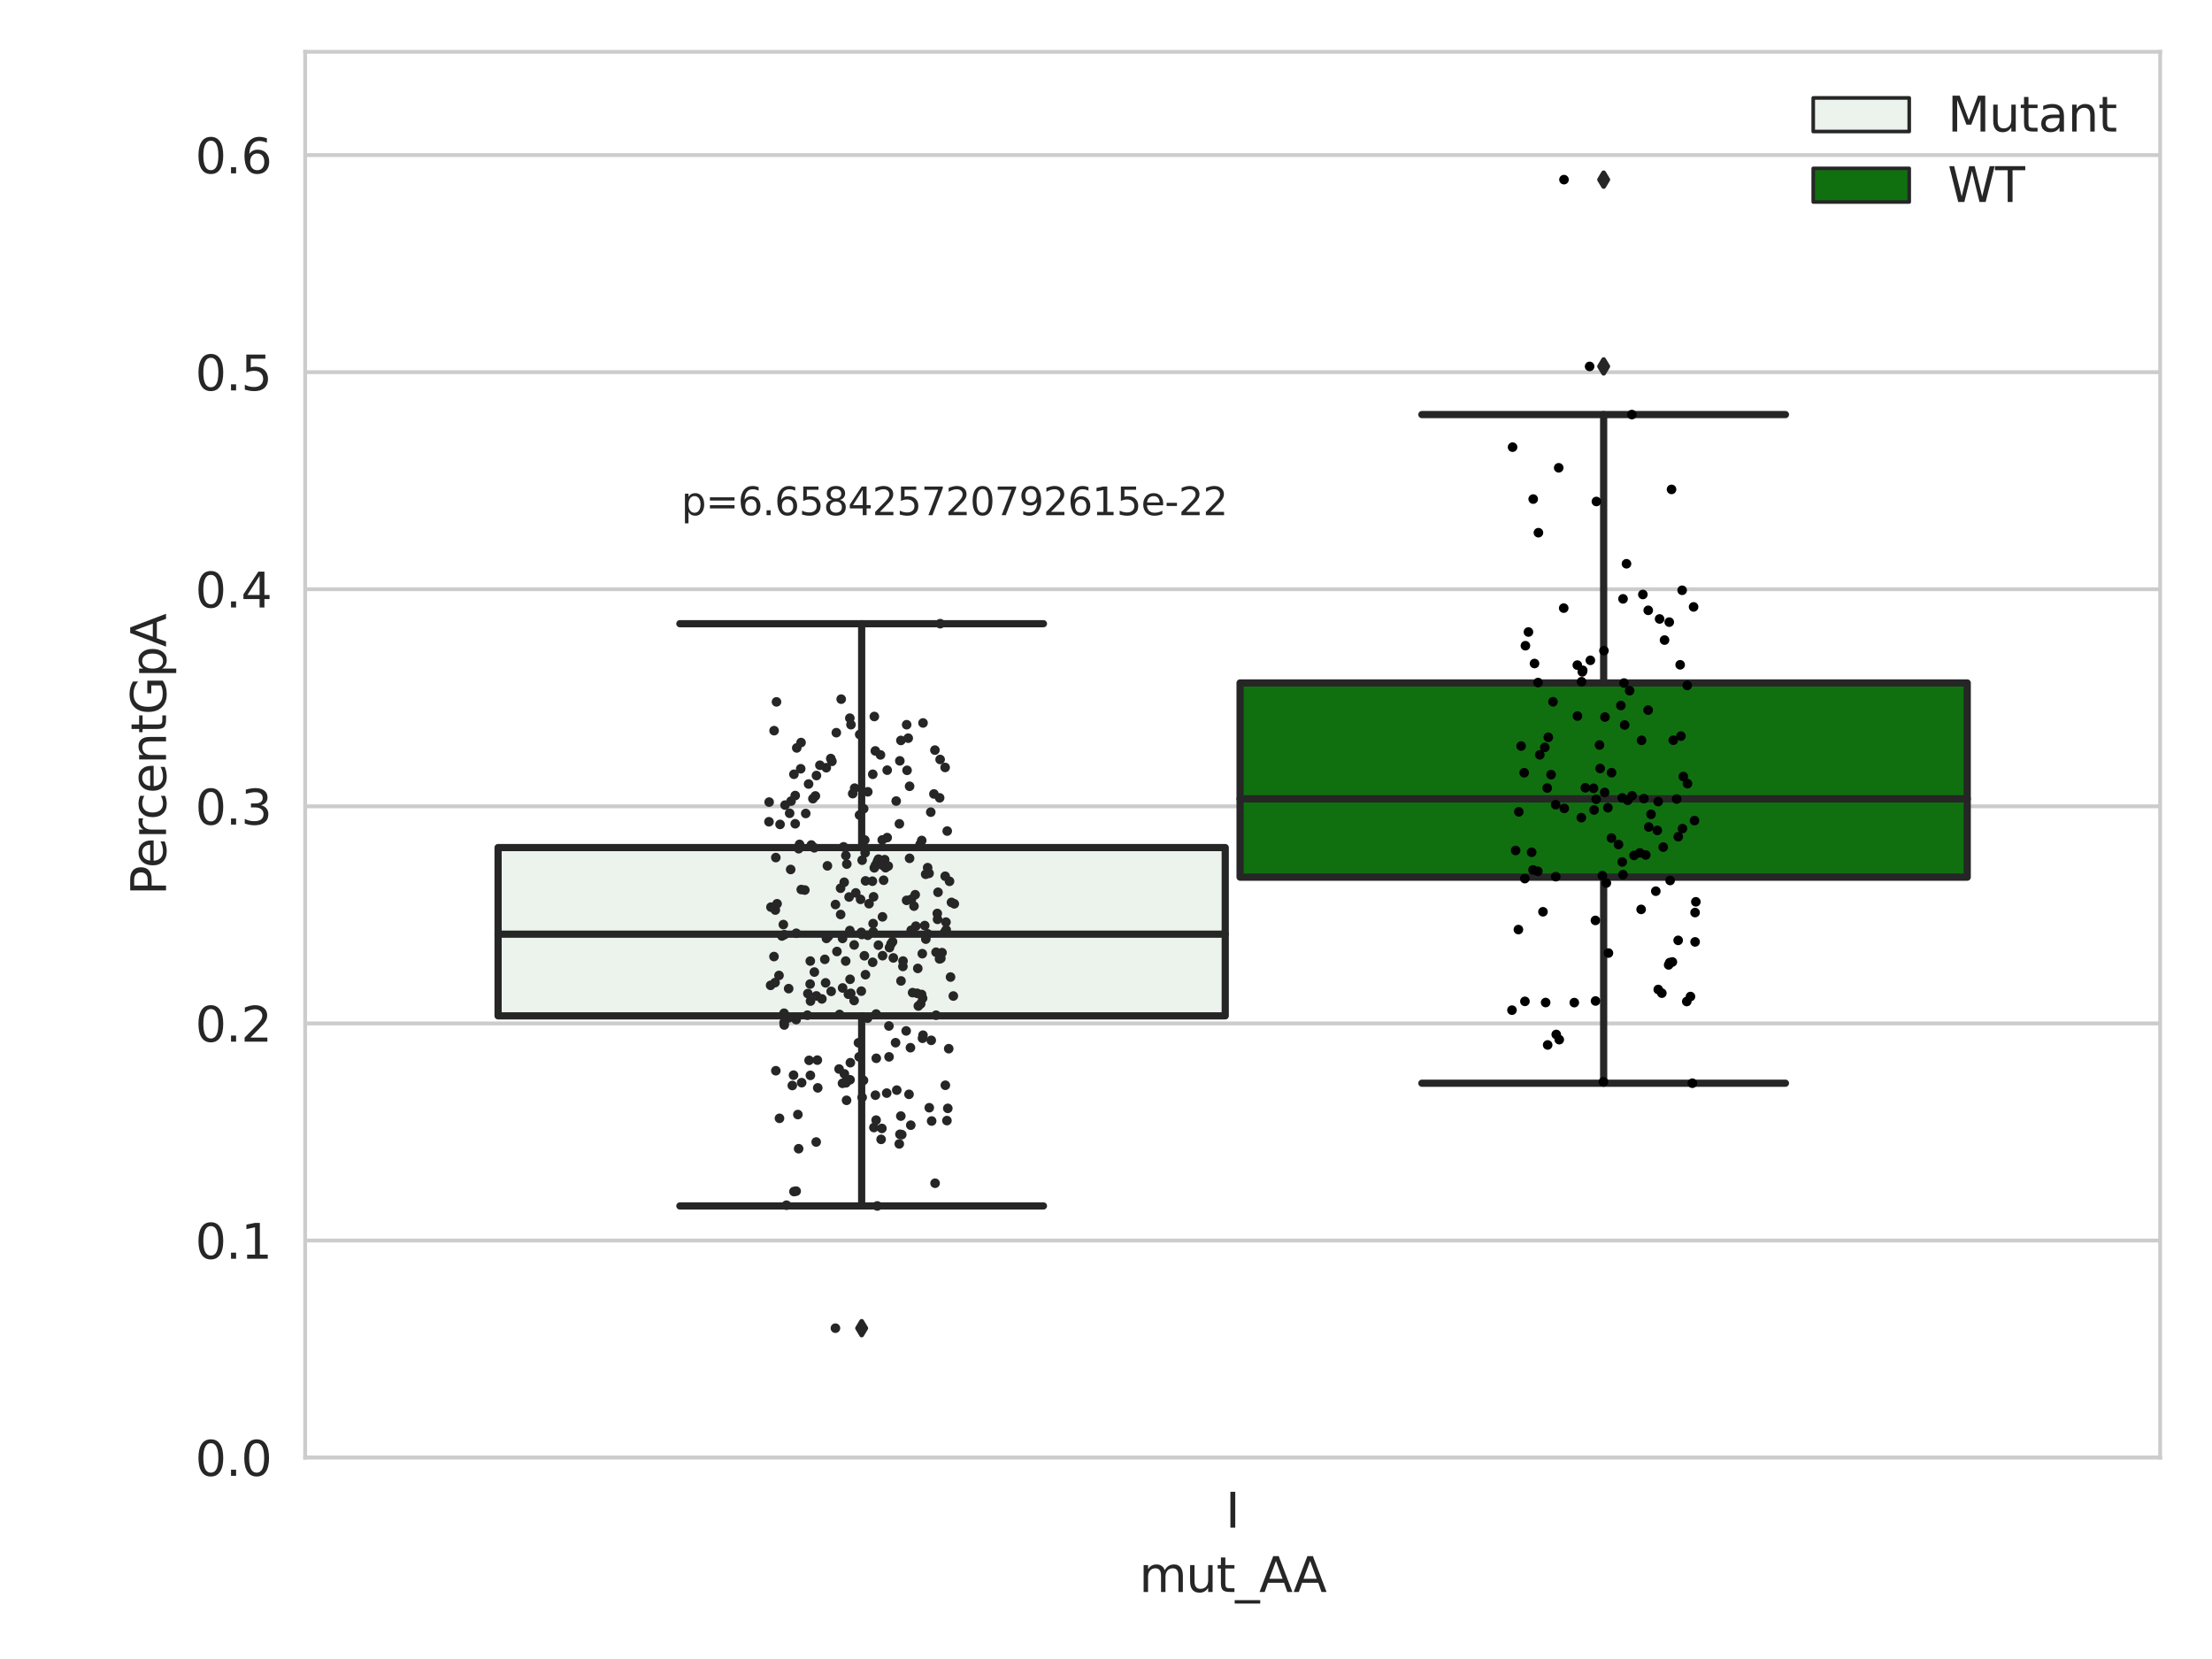 <?xml version="1.0" encoding="utf-8" standalone="no"?>
<!DOCTYPE svg PUBLIC "-//W3C//DTD SVG 1.1//EN"
  "http://www.w3.org/Graphics/SVG/1.1/DTD/svg11.dtd">
<svg xmlns:xlink="http://www.w3.org/1999/xlink" width="460.8pt" height="345.6pt" viewBox="0 0 460.8 345.6" xmlns="http://www.w3.org/2000/svg" version="1.1">
 <defs>
  <style type="text/css">*{stroke-linejoin: round; stroke-linecap: butt}</style>
 </defs>
 <g id="figure_1">
  <g id="patch_1">
   <path d="M 0 345.6 
L 460.8 345.6 
L 460.8 0 
L 0 0 
z
" style="fill: #ffffff"/>
  </g>
  <g id="axes_1">
   <g id="patch_2">
    <path d="M 63.571 303.64 
L 450 303.64 
L 450 10.8 
L 63.571 10.8 
z
" style="fill: #ffffff"/>
   </g>
   <g id="matplotlib.axis_1">
    <g id="xtick_1">
     <g id="text_1">
      <!-- I -->
      <g style="fill: #262626" transform="translate(255.311 318.238)scale(0.1 -0.1)">
       <defs>
        <path id="DejaVuSans-49" d="M 628 4666 
L 1259 4666 
L 1259 0 
L 628 0 
L 628 4666 
z
" transform="scale(0.016)"/>
       </defs>
       <use xlink:href="#DejaVuSans-49"/>
      </g>
     </g>
    </g>
    <g id="text_2">
     <!-- mut_AA -->
     <g style="fill: #262626" transform="translate(237.308 331.638)scale(0.1 -0.1)">
      <defs>
       <path id="DejaVuSans-6d" d="M 3328 2828 
Q 3544 3216 3844 3400 
Q 4144 3584 4550 3584 
Q 5097 3584 5394 3201 
Q 5691 2819 5691 2113 
L 5691 0 
L 5113 0 
L 5113 2094 
Q 5113 2597 4934 2840 
Q 4756 3084 4391 3084 
Q 3944 3084 3684 2787 
Q 3425 2491 3425 1978 
L 3425 0 
L 2847 0 
L 2847 2094 
Q 2847 2600 2669 2842 
Q 2491 3084 2119 3084 
Q 1678 3084 1418 2786 
Q 1159 2488 1159 1978 
L 1159 0 
L 581 0 
L 581 3500 
L 1159 3500 
L 1159 2956 
Q 1356 3278 1631 3431 
Q 1906 3584 2284 3584 
Q 2666 3584 2933 3390 
Q 3200 3197 3328 2828 
z
" transform="scale(0.016)"/>
       <path id="DejaVuSans-75" d="M 544 1381 
L 544 3500 
L 1119 3500 
L 1119 1403 
Q 1119 906 1312 657 
Q 1506 409 1894 409 
Q 2359 409 2629 706 
Q 2900 1003 2900 1516 
L 2900 3500 
L 3475 3500 
L 3475 0 
L 2900 0 
L 2900 538 
Q 2691 219 2414 64 
Q 2138 -91 1772 -91 
Q 1169 -91 856 284 
Q 544 659 544 1381 
z
M 1991 3584 
L 1991 3584 
z
" transform="scale(0.016)"/>
       <path id="DejaVuSans-74" d="M 1172 4494 
L 1172 3500 
L 2356 3500 
L 2356 3053 
L 1172 3053 
L 1172 1153 
Q 1172 725 1289 603 
Q 1406 481 1766 481 
L 2356 481 
L 2356 0 
L 1766 0 
Q 1100 0 847 248 
Q 594 497 594 1153 
L 594 3053 
L 172 3053 
L 172 3500 
L 594 3500 
L 594 4494 
L 1172 4494 
z
" transform="scale(0.016)"/>
       <path id="DejaVuSans-5f" d="M 3263 -1063 
L 3263 -1509 
L -63 -1509 
L -63 -1063 
L 3263 -1063 
z
" transform="scale(0.016)"/>
       <path id="DejaVuSans-41" d="M 2188 4044 
L 1331 1722 
L 3047 1722 
L 2188 4044 
z
M 1831 4666 
L 2547 4666 
L 4325 0 
L 3669 0 
L 3244 1197 
L 1141 1197 
L 716 0 
L 50 0 
L 1831 4666 
z
" transform="scale(0.016)"/>
      </defs>
      <use xlink:href="#DejaVuSans-6d"/>
      <use xlink:href="#DejaVuSans-75" x="97.412"/>
      <use xlink:href="#DejaVuSans-74" x="160.791"/>
      <use xlink:href="#DejaVuSans-5f" x="200"/>
      <use xlink:href="#DejaVuSans-41" x="250"/>
      <use xlink:href="#DejaVuSans-41" x="321.158"/>
     </g>
    </g>
   </g>
   <g id="matplotlib.axis_2">
    <g id="ytick_1">
     <g id="line2d_1">
      <path d="M 63.571 303.64 
L 450 303.64 
" clip-path="url(#p3b126a53c8)" style="fill: none; stroke: #cccccc; stroke-width: 0.8; stroke-linecap: round"/>
     </g>
     <g id="text_3">
      <!-- 0.0 -->
      <g style="fill: #262626" transform="translate(40.668 307.439)scale(0.1 -0.1)">
       <defs>
        <path id="DejaVuSans-30" d="M 2034 4250 
Q 1547 4250 1301 3770 
Q 1056 3291 1056 2328 
Q 1056 1369 1301 889 
Q 1547 409 2034 409 
Q 2525 409 2770 889 
Q 3016 1369 3016 2328 
Q 3016 3291 2770 3770 
Q 2525 4250 2034 4250 
z
M 2034 4750 
Q 2819 4750 3233 4129 
Q 3647 3509 3647 2328 
Q 3647 1150 3233 529 
Q 2819 -91 2034 -91 
Q 1250 -91 836 529 
Q 422 1150 422 2328 
Q 422 3509 836 4129 
Q 1250 4750 2034 4750 
z
" transform="scale(0.016)"/>
        <path id="DejaVuSans-2e" d="M 684 794 
L 1344 794 
L 1344 0 
L 684 0 
L 684 794 
z
" transform="scale(0.016)"/>
       </defs>
       <use xlink:href="#DejaVuSans-30"/>
       <use xlink:href="#DejaVuSans-2e" x="63.623"/>
       <use xlink:href="#DejaVuSans-30" x="95.41"/>
      </g>
     </g>
    </g>
    <g id="ytick_2">
     <g id="line2d_2">
      <path d="M 63.571 258.418 
L 450 258.418 
" clip-path="url(#p3b126a53c8)" style="fill: none; stroke: #cccccc; stroke-width: 0.8; stroke-linecap: round"/>
     </g>
     <g id="text_4">
      <!-- 0.1 -->
      <g style="fill: #262626" transform="translate(40.668 262.218)scale(0.1 -0.1)">
       <defs>
        <path id="DejaVuSans-31" d="M 794 531 
L 1825 531 
L 1825 4091 
L 703 3866 
L 703 4441 
L 1819 4666 
L 2450 4666 
L 2450 531 
L 3481 531 
L 3481 0 
L 794 0 
L 794 531 
z
" transform="scale(0.016)"/>
       </defs>
       <use xlink:href="#DejaVuSans-30"/>
       <use xlink:href="#DejaVuSans-2e" x="63.623"/>
       <use xlink:href="#DejaVuSans-31" x="95.41"/>
      </g>
     </g>
    </g>
    <g id="ytick_3">
     <g id="line2d_3">
      <path d="M 63.571 213.197 
L 450 213.197 
" clip-path="url(#p3b126a53c8)" style="fill: none; stroke: #cccccc; stroke-width: 0.8; stroke-linecap: round"/>
     </g>
     <g id="text_5">
      <!-- 0.2 -->
      <g style="fill: #262626" transform="translate(40.668 216.996)scale(0.1 -0.1)">
       <defs>
        <path id="DejaVuSans-32" d="M 1228 531 
L 3431 531 
L 3431 0 
L 469 0 
L 469 531 
Q 828 903 1448 1529 
Q 2069 2156 2228 2338 
Q 2531 2678 2651 2914 
Q 2772 3150 2772 3378 
Q 2772 3750 2511 3984 
Q 2250 4219 1831 4219 
Q 1534 4219 1204 4116 
Q 875 4013 500 3803 
L 500 4441 
Q 881 4594 1212 4672 
Q 1544 4750 1819 4750 
Q 2544 4750 2975 4387 
Q 3406 4025 3406 3419 
Q 3406 3131 3298 2873 
Q 3191 2616 2906 2266 
Q 2828 2175 2409 1742 
Q 1991 1309 1228 531 
z
" transform="scale(0.016)"/>
       </defs>
       <use xlink:href="#DejaVuSans-30"/>
       <use xlink:href="#DejaVuSans-2e" x="63.623"/>
       <use xlink:href="#DejaVuSans-32" x="95.41"/>
      </g>
     </g>
    </g>
    <g id="ytick_4">
     <g id="line2d_4">
      <path d="M 63.571 167.975 
L 450 167.975 
" clip-path="url(#p3b126a53c8)" style="fill: none; stroke: #cccccc; stroke-width: 0.8; stroke-linecap: round"/>
     </g>
     <g id="text_6">
      <!-- 0.3 -->
      <g style="fill: #262626" transform="translate(40.668 171.775)scale(0.1 -0.1)">
       <defs>
        <path id="DejaVuSans-33" d="M 2597 2516 
Q 3050 2419 3304 2112 
Q 3559 1806 3559 1356 
Q 3559 666 3084 287 
Q 2609 -91 1734 -91 
Q 1441 -91 1130 -33 
Q 819 25 488 141 
L 488 750 
Q 750 597 1062 519 
Q 1375 441 1716 441 
Q 2309 441 2620 675 
Q 2931 909 2931 1356 
Q 2931 1769 2642 2001 
Q 2353 2234 1838 2234 
L 1294 2234 
L 1294 2753 
L 1863 2753 
Q 2328 2753 2575 2939 
Q 2822 3125 2822 3475 
Q 2822 3834 2567 4026 
Q 2313 4219 1838 4219 
Q 1578 4219 1281 4162 
Q 984 4106 628 3988 
L 628 4550 
Q 988 4650 1302 4700 
Q 1616 4750 1894 4750 
Q 2613 4750 3031 4423 
Q 3450 4097 3450 3541 
Q 3450 3153 3228 2886 
Q 3006 2619 2597 2516 
z
" transform="scale(0.016)"/>
       </defs>
       <use xlink:href="#DejaVuSans-30"/>
       <use xlink:href="#DejaVuSans-2e" x="63.623"/>
       <use xlink:href="#DejaVuSans-33" x="95.41"/>
      </g>
     </g>
    </g>
    <g id="ytick_5">
     <g id="line2d_5">
      <path d="M 63.571 122.754 
L 450 122.754 
" clip-path="url(#p3b126a53c8)" style="fill: none; stroke: #cccccc; stroke-width: 0.8; stroke-linecap: round"/>
     </g>
     <g id="text_7">
      <!-- 0.4 -->
      <g style="fill: #262626" transform="translate(40.668 126.553)scale(0.1 -0.1)">
       <defs>
        <path id="DejaVuSans-34" d="M 2419 4116 
L 825 1625 
L 2419 1625 
L 2419 4116 
z
M 2253 4666 
L 3047 4666 
L 3047 1625 
L 3713 1625 
L 3713 1100 
L 3047 1100 
L 3047 0 
L 2419 0 
L 2419 1100 
L 313 1100 
L 313 1709 
L 2253 4666 
z
" transform="scale(0.016)"/>
       </defs>
       <use xlink:href="#DejaVuSans-30"/>
       <use xlink:href="#DejaVuSans-2e" x="63.623"/>
       <use xlink:href="#DejaVuSans-34" x="95.41"/>
      </g>
     </g>
    </g>
    <g id="ytick_6">
     <g id="line2d_6">
      <path d="M 63.571 77.532 
L 450 77.532 
" clip-path="url(#p3b126a53c8)" style="fill: none; stroke: #cccccc; stroke-width: 0.8; stroke-linecap: round"/>
     </g>
     <g id="text_8">
      <!-- 0.5 -->
      <g style="fill: #262626" transform="translate(40.668 81.332)scale(0.1 -0.1)">
       <defs>
        <path id="DejaVuSans-35" d="M 691 4666 
L 3169 4666 
L 3169 4134 
L 1269 4134 
L 1269 2991 
Q 1406 3038 1543 3061 
Q 1681 3084 1819 3084 
Q 2600 3084 3056 2656 
Q 3513 2228 3513 1497 
Q 3513 744 3044 326 
Q 2575 -91 1722 -91 
Q 1428 -91 1123 -41 
Q 819 9 494 109 
L 494 744 
Q 775 591 1075 516 
Q 1375 441 1709 441 
Q 2250 441 2565 725 
Q 2881 1009 2881 1497 
Q 2881 1984 2565 2268 
Q 2250 2553 1709 2553 
Q 1456 2553 1204 2497 
Q 953 2441 691 2322 
L 691 4666 
z
" transform="scale(0.016)"/>
       </defs>
       <use xlink:href="#DejaVuSans-30"/>
       <use xlink:href="#DejaVuSans-2e" x="63.623"/>
       <use xlink:href="#DejaVuSans-35" x="95.41"/>
      </g>
     </g>
    </g>
    <g id="ytick_7">
     <g id="line2d_7">
      <path d="M 63.571 32.311 
L 450 32.311 
" clip-path="url(#p3b126a53c8)" style="fill: none; stroke: #cccccc; stroke-width: 0.8; stroke-linecap: round"/>
     </g>
     <g id="text_9">
      <!-- 0.6 -->
      <g style="fill: #262626" transform="translate(40.668 36.11)scale(0.1 -0.1)">
       <defs>
        <path id="DejaVuSans-36" d="M 2113 2584 
Q 1688 2584 1439 2293 
Q 1191 2003 1191 1497 
Q 1191 994 1439 701 
Q 1688 409 2113 409 
Q 2538 409 2786 701 
Q 3034 994 3034 1497 
Q 3034 2003 2786 2293 
Q 2538 2584 2113 2584 
z
M 3366 4563 
L 3366 3988 
Q 3128 4100 2886 4159 
Q 2644 4219 2406 4219 
Q 1781 4219 1451 3797 
Q 1122 3375 1075 2522 
Q 1259 2794 1537 2939 
Q 1816 3084 2150 3084 
Q 2853 3084 3261 2657 
Q 3669 2231 3669 1497 
Q 3669 778 3244 343 
Q 2819 -91 2113 -91 
Q 1303 -91 875 529 
Q 447 1150 447 2328 
Q 447 3434 972 4092 
Q 1497 4750 2381 4750 
Q 2619 4750 2861 4703 
Q 3103 4656 3366 4563 
z
" transform="scale(0.016)"/>
       </defs>
       <use xlink:href="#DejaVuSans-30"/>
       <use xlink:href="#DejaVuSans-2e" x="63.623"/>
       <use xlink:href="#DejaVuSans-36" x="95.41"/>
      </g>
     </g>
    </g>
    <g id="text_10">
     <!-- PercentGpA -->
     <g style="fill: #262626" transform="translate(34.588 186.497)rotate(-90)scale(0.1 -0.1)">
      <defs>
       <path id="DejaVuSans-50" d="M 1259 4147 
L 1259 2394 
L 2053 2394 
Q 2494 2394 2734 2622 
Q 2975 2850 2975 3272 
Q 2975 3691 2734 3919 
Q 2494 4147 2053 4147 
L 1259 4147 
z
M 628 4666 
L 2053 4666 
Q 2838 4666 3239 4311 
Q 3641 3956 3641 3272 
Q 3641 2581 3239 2228 
Q 2838 1875 2053 1875 
L 1259 1875 
L 1259 0 
L 628 0 
L 628 4666 
z
" transform="scale(0.016)"/>
       <path id="DejaVuSans-65" d="M 3597 1894 
L 3597 1613 
L 953 1613 
Q 991 1019 1311 708 
Q 1631 397 2203 397 
Q 2534 397 2845 478 
Q 3156 559 3463 722 
L 3463 178 
Q 3153 47 2828 -22 
Q 2503 -91 2169 -91 
Q 1331 -91 842 396 
Q 353 884 353 1716 
Q 353 2575 817 3079 
Q 1281 3584 2069 3584 
Q 2775 3584 3186 3129 
Q 3597 2675 3597 1894 
z
M 3022 2063 
Q 3016 2534 2758 2815 
Q 2500 3097 2075 3097 
Q 1594 3097 1305 2825 
Q 1016 2553 972 2059 
L 3022 2063 
z
" transform="scale(0.016)"/>
       <path id="DejaVuSans-72" d="M 2631 2963 
Q 2534 3019 2420 3045 
Q 2306 3072 2169 3072 
Q 1681 3072 1420 2755 
Q 1159 2438 1159 1844 
L 1159 0 
L 581 0 
L 581 3500 
L 1159 3500 
L 1159 2956 
Q 1341 3275 1631 3429 
Q 1922 3584 2338 3584 
Q 2397 3584 2469 3576 
Q 2541 3569 2628 3553 
L 2631 2963 
z
" transform="scale(0.016)"/>
       <path id="DejaVuSans-63" d="M 3122 3366 
L 3122 2828 
Q 2878 2963 2633 3030 
Q 2388 3097 2138 3097 
Q 1578 3097 1268 2742 
Q 959 2388 959 1747 
Q 959 1106 1268 751 
Q 1578 397 2138 397 
Q 2388 397 2633 464 
Q 2878 531 3122 666 
L 3122 134 
Q 2881 22 2623 -34 
Q 2366 -91 2075 -91 
Q 1284 -91 818 406 
Q 353 903 353 1747 
Q 353 2603 823 3093 
Q 1294 3584 2113 3584 
Q 2378 3584 2631 3529 
Q 2884 3475 3122 3366 
z
" transform="scale(0.016)"/>
       <path id="DejaVuSans-6e" d="M 3513 2113 
L 3513 0 
L 2938 0 
L 2938 2094 
Q 2938 2591 2744 2837 
Q 2550 3084 2163 3084 
Q 1697 3084 1428 2787 
Q 1159 2491 1159 1978 
L 1159 0 
L 581 0 
L 581 3500 
L 1159 3500 
L 1159 2956 
Q 1366 3272 1645 3428 
Q 1925 3584 2291 3584 
Q 2894 3584 3203 3211 
Q 3513 2838 3513 2113 
z
" transform="scale(0.016)"/>
       <path id="DejaVuSans-47" d="M 3809 666 
L 3809 1919 
L 2778 1919 
L 2778 2438 
L 4434 2438 
L 4434 434 
Q 4069 175 3628 42 
Q 3188 -91 2688 -91 
Q 1594 -91 976 548 
Q 359 1188 359 2328 
Q 359 3472 976 4111 
Q 1594 4750 2688 4750 
Q 3144 4750 3555 4637 
Q 3966 4525 4313 4306 
L 4313 3634 
Q 3963 3931 3569 4081 
Q 3175 4231 2741 4231 
Q 1884 4231 1454 3753 
Q 1025 3275 1025 2328 
Q 1025 1384 1454 906 
Q 1884 428 2741 428 
Q 3075 428 3337 486 
Q 3600 544 3809 666 
z
" transform="scale(0.016)"/>
       <path id="DejaVuSans-70" d="M 1159 525 
L 1159 -1331 
L 581 -1331 
L 581 3500 
L 1159 3500 
L 1159 2969 
Q 1341 3281 1617 3432 
Q 1894 3584 2278 3584 
Q 2916 3584 3314 3078 
Q 3713 2572 3713 1747 
Q 3713 922 3314 415 
Q 2916 -91 2278 -91 
Q 1894 -91 1617 61 
Q 1341 213 1159 525 
z
M 3116 1747 
Q 3116 2381 2855 2742 
Q 2594 3103 2138 3103 
Q 1681 3103 1420 2742 
Q 1159 2381 1159 1747 
Q 1159 1113 1420 752 
Q 1681 391 2138 391 
Q 2594 391 2855 752 
Q 3116 1113 3116 1747 
z
" transform="scale(0.016)"/>
      </defs>
      <use xlink:href="#DejaVuSans-50"/>
      <use xlink:href="#DejaVuSans-65" x="56.678"/>
      <use xlink:href="#DejaVuSans-72" x="118.201"/>
      <use xlink:href="#DejaVuSans-63" x="157.064"/>
      <use xlink:href="#DejaVuSans-65" x="212.045"/>
      <use xlink:href="#DejaVuSans-6e" x="273.568"/>
      <use xlink:href="#DejaVuSans-74" x="336.947"/>
      <use xlink:href="#DejaVuSans-47" x="376.156"/>
      <use xlink:href="#DejaVuSans-70" x="453.646"/>
      <use xlink:href="#DejaVuSans-41" x="517.123"/>
     </g>
    </g>
   </g>
   <g id="patch_3">
    <path d="M 103.76 211.62 
L 255.24 211.62 
L 255.24 176.564 
L 103.76 176.564 
L 103.76 211.62 
z
" clip-path="url(#p3b126a53c8)" style="fill: #ecf2ec; stroke: #262626; stroke-width: 1.5; stroke-linejoin: miter"/>
   </g>
   <g id="patch_4">
    <path d="M 258.331 182.728 
L 409.811 182.728 
L 409.811 142.267 
L 258.331 142.267 
L 258.331 182.728 
z
" clip-path="url(#p3b126a53c8)" style="fill: #107010; stroke: #262626; stroke-width: 1.5; stroke-linejoin: miter"/>
   </g>
   <g id="patch_5">
    <path d="M 256.786 303.64 
L 256.786 303.64 
L 256.786 303.64 
L 256.786 303.64 
z
" clip-path="url(#p3b126a53c8)" style="fill: #ecf2ec; stroke: #262626; stroke-width: 0.75; stroke-linejoin: miter"/>
   </g>
   <g id="patch_6">
    <path d="M 256.786 303.64 
L 256.786 303.64 
L 256.786 303.64 
L 256.786 303.64 
z
" clip-path="url(#p3b126a53c8)" style="fill: #107010; stroke: #262626; stroke-width: 0.75; stroke-linejoin: miter"/>
   </g>
   <g id="PathCollection_1"/>
   <g id="PathCollection_2"/>
   <g id="line2d_8">
    <path d="M 179.5 211.62 
L 179.5 251.221 
" clip-path="url(#p3b126a53c8)" style="fill: none; stroke: #262626; stroke-width: 1.5; stroke-linecap: round"/>
   </g>
   <g id="line2d_9">
    <path d="M 179.5 176.564 
L 179.5 129.929 
" clip-path="url(#p3b126a53c8)" style="fill: none; stroke: #262626; stroke-width: 1.5; stroke-linecap: round"/>
   </g>
   <g id="line2d_10">
    <path d="M 141.63 251.221 
L 217.37 251.221 
" clip-path="url(#p3b126a53c8)" style="fill: none; stroke: #262626; stroke-width: 1.5; stroke-linecap: round"/>
   </g>
   <g id="line2d_11">
    <path d="M 141.63 129.929 
L 217.37 129.929 
" clip-path="url(#p3b126a53c8)" style="fill: none; stroke: #262626; stroke-width: 1.5; stroke-linecap: round"/>
   </g>
   <g id="line2d_12">
    <defs>
     <path id="mdf4484ab64" d="M -0 1.414 
L 0.849 0 
L 0 -1.414 
L -0.849 -0 
z
" style="stroke: #262626; stroke-linejoin: miter"/>
    </defs>
    <g clip-path="url(#p3b126a53c8)">
     <use xlink:href="#mdf4484ab64" x="179.5" y="276.684" style="fill: #262626; stroke: #262626; stroke-linejoin: miter"/>
    </g>
   </g>
   <g id="line2d_13">
    <path d="M 334.071 182.728 
L 334.071 225.652 
" clip-path="url(#p3b126a53c8)" style="fill: none; stroke: #262626; stroke-width: 1.5; stroke-linecap: round"/>
   </g>
   <g id="line2d_14">
    <path d="M 334.071 142.267 
L 334.071 86.363 
" clip-path="url(#p3b126a53c8)" style="fill: none; stroke: #262626; stroke-width: 1.5; stroke-linecap: round"/>
   </g>
   <g id="line2d_15">
    <path d="M 296.201 225.652 
L 371.941 225.652 
" clip-path="url(#p3b126a53c8)" style="fill: none; stroke: #262626; stroke-width: 1.5; stroke-linecap: round"/>
   </g>
   <g id="line2d_16">
    <path d="M 296.201 86.363 
L 371.941 86.363 
" clip-path="url(#p3b126a53c8)" style="fill: none; stroke: #262626; stroke-width: 1.5; stroke-linecap: round"/>
   </g>
   <g id="line2d_17">
    <g clip-path="url(#p3b126a53c8)">
     <use xlink:href="#mdf4484ab64" x="334.071" y="76.331" style="fill: #262626; stroke: #262626; stroke-linejoin: miter"/>
     <use xlink:href="#mdf4484ab64" x="334.071" y="37.422" style="fill: #262626; stroke: #262626; stroke-linejoin: miter"/>
    </g>
   </g>
   <g id="line2d_18">
    <path d="M 103.76 194.606 
L 255.24 194.606 
" clip-path="url(#p3b126a53c8)" style="fill: none; stroke: #262626; stroke-width: 1.5; stroke-linecap: round"/>
   </g>
   <g id="line2d_19">
    <path d="M 258.331 166.411 
L 409.811 166.411 
" clip-path="url(#p3b126a53c8)" style="fill: none; stroke: #262626; stroke-width: 1.5; stroke-linecap: round"/>
   </g>
   <g id="patch_7">
    <path d="M 63.571 303.64 
L 63.571 10.8 
" style="fill: none; stroke: #cccccc; stroke-width: 0.8; stroke-linejoin: miter; stroke-linecap: square"/>
   </g>
   <g id="patch_8">
    <path d="M 450 303.64 
L 450 10.8 
" style="fill: none; stroke: #cccccc; stroke-width: 0.8; stroke-linejoin: miter; stroke-linecap: square"/>
   </g>
   <g id="patch_9">
    <path d="M 63.571 303.64 
L 450 303.64 
" style="fill: none; stroke: #cccccc; stroke-width: 0.8; stroke-linejoin: miter; stroke-linecap: square"/>
   </g>
   <g id="patch_10">
    <path d="M 63.571 10.8 
L 450 10.8 
" style="fill: none; stroke: #cccccc; stroke-width: 0.8; stroke-linejoin: miter; stroke-linecap: square"/>
   </g>
   <g id="PathCollection_3">
    <defs>
     <path id="C0_0_3f23796155" d="M 0 1 
C 0.265 1 0.52 0.895 0.707 0.707 
C 0.895 0.52 1 0.265 1 -0 
C 1 -0.265 0.895 -0.52 0.707 -0.707 
C 0.52 -0.895 0.265 -1 0 -1 
C -0.265 -1 -0.52 -0.895 -0.707 -0.707 
C -0.895 -0.52 -1 -0.265 -1 0 
C -1 0.265 -0.895 0.52 -0.707 0.707 
C -0.52 0.895 -0.265 1 0 1 
z
"/>
    </defs>
    <g clip-path="url(#p3b126a53c8)">
     <use xlink:href="#C0_0_3f23796155" x="174.349" y="198.216" style="fill: #262626"/>
    </g>
    <g clip-path="url(#p3b126a53c8)">
     <use xlink:href="#C0_0_3f23796155" x="178.975" y="220.165" style="fill: #262626"/>
    </g>
    <g clip-path="url(#p3b126a53c8)">
     <use xlink:href="#C0_0_3f23796155" x="165.308" y="223.977" style="fill: #262626"/>
    </g>
    <g clip-path="url(#p3b126a53c8)">
     <use xlink:href="#C0_0_3f23796155" x="189.816" y="193.789" style="fill: #262626"/>
    </g>
    <g clip-path="url(#p3b126a53c8)">
     <use xlink:href="#C0_0_3f23796155" x="174.046" y="188.43" style="fill: #262626"/>
    </g>
    <g clip-path="url(#p3b126a53c8)">
     <use xlink:href="#C0_0_3f23796155" x="163.542" y="167.716" style="fill: #262626"/>
    </g>
    <g clip-path="url(#p3b126a53c8)">
     <use xlink:href="#C0_0_3f23796155" x="164.711" y="181.129" style="fill: #262626"/>
    </g>
    <g clip-path="url(#p3b126a53c8)">
     <use xlink:href="#C0_0_3f23796155" x="181.734" y="183.569" style="fill: #262626"/>
    </g>
    <g clip-path="url(#p3b126a53c8)">
     <use xlink:href="#C0_0_3f23796155" x="171.822" y="199.851" style="fill: #262626"/>
    </g>
    <g clip-path="url(#p3b126a53c8)">
     <use xlink:href="#C0_0_3f23796155" x="193.245" y="180.747" style="fill: #262626"/>
    </g>
    <g clip-path="url(#p3b126a53c8)">
     <use xlink:href="#C0_0_3f23796155" x="187.694" y="204.347" style="fill: #262626"/>
    </g>
    <g clip-path="url(#p3b126a53c8)">
     <use xlink:href="#C0_0_3f23796155" x="163.375" y="213.528" style="fill: #262626"/>
    </g>
    <g clip-path="url(#p3b126a53c8)">
     <use xlink:href="#C0_0_3f23796155" x="179.051" y="169.792" style="fill: #262626"/>
    </g>
    <g clip-path="url(#p3b126a53c8)">
     <use xlink:href="#C0_0_3f23796155" x="175.123" y="190.506" style="fill: #262626"/>
    </g>
    <g clip-path="url(#p3b126a53c8)">
     <use xlink:href="#C0_0_3f23796155" x="166.998" y="225.538" style="fill: #262626"/>
    </g>
    <g clip-path="url(#p3b126a53c8)">
     <use xlink:href="#C0_0_3f23796155" x="187.474" y="236.294" style="fill: #262626"/>
    </g>
    <g clip-path="url(#p3b126a53c8)">
     <use xlink:href="#C0_0_3f23796155" x="186.097" y="199.547" style="fill: #262626"/>
    </g>
    <g clip-path="url(#p3b126a53c8)">
     <use xlink:href="#C0_0_3f23796155" x="161.236" y="199.268" style="fill: #262626"/>
    </g>
    <g clip-path="url(#p3b126a53c8)">
     <use xlink:href="#C0_0_3f23796155" x="188.094" y="201.329" style="fill: #262626"/>
    </g>
    <g clip-path="url(#p3b126a53c8)">
     <use xlink:href="#C0_0_3f23796155" x="160.531" y="205.264" style="fill: #262626"/>
    </g>
    <g clip-path="url(#p3b126a53c8)">
     <use xlink:href="#C0_0_3f23796155" x="169.626" y="176.614" style="fill: #262626"/>
    </g>
    <g clip-path="url(#p3b126a53c8)">
     <use xlink:href="#C0_0_3f23796155" x="189.366" y="227.968" style="fill: #262626"/>
    </g>
    <g clip-path="url(#p3b126a53c8)">
     <use xlink:href="#C0_0_3f23796155" x="192.011" y="175.088" style="fill: #262626"/>
    </g>
    <g clip-path="url(#p3b126a53c8)">
     <use xlink:href="#C0_0_3f23796155" x="192.173" y="216.289" style="fill: #262626"/>
    </g>
    <g clip-path="url(#p3b126a53c8)">
     <use xlink:href="#C0_0_3f23796155" x="164.294" y="205.95" style="fill: #262626"/>
    </g>
    <g clip-path="url(#p3b126a53c8)">
     <use xlink:href="#C0_0_3f23796155" x="170.083" y="161.558" style="fill: #262626"/>
    </g>
    <g clip-path="url(#p3b126a53c8)">
     <use xlink:href="#C0_0_3f23796155" x="182.753" y="251.221" style="fill: #262626"/>
    </g>
    <g clip-path="url(#p3b126a53c8)">
     <use xlink:href="#C0_0_3f23796155" x="197.639" y="218.463" style="fill: #262626"/>
    </g>
    <g clip-path="url(#p3b126a53c8)">
     <use xlink:href="#C0_0_3f23796155" x="187.658" y="232.499" style="fill: #262626"/>
    </g>
    <g clip-path="url(#p3b126a53c8)">
     <use xlink:href="#C0_0_3f23796155" x="193.25" y="194.537" style="fill: #262626"/>
    </g>
    <g clip-path="url(#p3b126a53c8)">
     <use xlink:href="#C0_0_3f23796155" x="188.118" y="200.203" style="fill: #262626"/>
    </g>
    <g clip-path="url(#p3b126a53c8)">
     <use xlink:href="#C0_0_3f23796155" x="190.654" y="186.382" style="fill: #262626"/>
    </g>
    <g clip-path="url(#p3b126a53c8)">
     <use xlink:href="#C0_0_3f23796155" x="190.402" y="188.764" style="fill: #262626"/>
    </g>
    <g clip-path="url(#p3b126a53c8)">
     <use xlink:href="#C0_0_3f23796155" x="175.863" y="183.789" style="fill: #262626"/>
    </g>
    <g clip-path="url(#p3b126a53c8)">
     <use xlink:href="#C0_0_3f23796155" x="187.359" y="171.62" style="fill: #262626"/>
    </g>
    <g clip-path="url(#p3b126a53c8)">
     <use xlink:href="#C0_0_3f23796155" x="169.343" y="166.386" style="fill: #262626"/>
    </g>
    <g clip-path="url(#p3b126a53c8)">
     <use xlink:href="#C0_0_3f23796155" x="185.618" y="196.621" style="fill: #262626"/>
    </g>
    <g clip-path="url(#p3b126a53c8)">
     <use xlink:href="#C0_0_3f23796155" x="176.448" y="224.94" style="fill: #262626"/>
    </g>
    <g clip-path="url(#p3b126a53c8)">
     <use xlink:href="#C0_0_3f23796155" x="169.646" y="202.498" style="fill: #262626"/>
    </g>
    <g clip-path="url(#p3b126a53c8)">
     <use xlink:href="#C0_0_3f23796155" x="177.232" y="206.929" style="fill: #262626"/>
    </g>
    <g clip-path="url(#p3b126a53c8)">
     <use xlink:href="#C0_0_3f23796155" x="184.481" y="180.759" style="fill: #262626"/>
    </g>
    <g clip-path="url(#p3b126a53c8)">
     <use xlink:href="#C0_0_3f23796155" x="175.901" y="223.707" style="fill: #262626"/>
    </g>
    <g clip-path="url(#p3b126a53c8)">
     <use xlink:href="#C0_0_3f23796155" x="189.87" y="187.321" style="fill: #262626"/>
    </g>
    <g clip-path="url(#p3b126a53c8)">
     <use xlink:href="#C0_0_3f23796155" x="195.846" y="158.212" style="fill: #262626"/>
    </g>
    <g clip-path="url(#p3b126a53c8)">
     <use xlink:href="#C0_0_3f23796155" x="168.296" y="206.984" style="fill: #262626"/>
    </g>
    <g clip-path="url(#p3b126a53c8)">
     <use xlink:href="#C0_0_3f23796155" x="178.042" y="164.185" style="fill: #262626"/>
    </g>
    <g clip-path="url(#p3b126a53c8)">
     <use xlink:href="#C0_0_3f23796155" x="187.336" y="238.299" style="fill: #262626"/>
    </g>
    <g clip-path="url(#p3b126a53c8)">
     <use xlink:href="#C0_0_3f23796155" x="183.771" y="180.198" style="fill: #262626"/>
    </g>
    <g clip-path="url(#p3b126a53c8)">
     <use xlink:href="#C0_0_3f23796155" x="163.186" y="192.604" style="fill: #262626"/>
    </g>
    <g clip-path="url(#p3b126a53c8)">
     <use xlink:href="#C0_0_3f23796155" x="184.294" y="179.081" style="fill: #262626"/>
    </g>
    <g clip-path="url(#p3b126a53c8)">
     <use xlink:href="#C0_0_3f23796155" x="163.341" y="213" style="fill: #262626"/>
    </g>
    <g clip-path="url(#p3b126a53c8)">
     <use xlink:href="#C0_0_3f23796155" x="183.786" y="174.979" style="fill: #262626"/>
    </g>
    <g clip-path="url(#p3b126a53c8)">
     <use xlink:href="#C0_0_3f23796155" x="196.887" y="159.874" style="fill: #262626"/>
    </g>
    <g clip-path="url(#p3b126a53c8)">
     <use xlink:href="#C0_0_3f23796155" x="189.486" y="163.797" style="fill: #262626"/>
    </g>
    <g clip-path="url(#p3b126a53c8)">
     <use xlink:href="#C0_0_3f23796155" x="168.767" y="204.997" style="fill: #262626"/>
    </g>
    <g clip-path="url(#p3b126a53c8)">
     <use xlink:href="#C0_0_3f23796155" x="176.353" y="229.215" style="fill: #262626"/>
    </g>
    <g clip-path="url(#p3b126a53c8)">
     <use xlink:href="#C0_0_3f23796155" x="160.193" y="171.186" style="fill: #262626"/>
    </g>
    <g clip-path="url(#p3b126a53c8)">
     <use xlink:href="#C0_0_3f23796155" x="182.517" y="211.239" style="fill: #262626"/>
    </g>
    <g clip-path="url(#p3b126a53c8)">
     <use xlink:href="#C0_0_3f23796155" x="188.956" y="160.471" style="fill: #262626"/>
    </g>
    <g clip-path="url(#p3b126a53c8)">
     <use xlink:href="#C0_0_3f23796155" x="197.109" y="193.699" style="fill: #262626"/>
    </g>
    <g clip-path="url(#p3b126a53c8)">
     <use xlink:href="#C0_0_3f23796155" x="181.814" y="161.296" style="fill: #262626"/>
    </g>
    <g clip-path="url(#p3b126a53c8)">
     <use xlink:href="#C0_0_3f23796155" x="179.599" y="179.197" style="fill: #262626"/>
    </g>
    <g clip-path="url(#p3b126a53c8)">
     <use xlink:href="#C0_0_3f23796155" x="167.847" y="169.462" style="fill: #262626"/>
    </g>
    <g clip-path="url(#p3b126a53c8)">
     <use xlink:href="#C0_0_3f23796155" x="166.382" y="176.807" style="fill: #262626"/>
    </g>
    <g clip-path="url(#p3b126a53c8)">
     <use xlink:href="#C0_0_3f23796155" x="173.067" y="158.019" style="fill: #262626"/>
    </g>
    <g clip-path="url(#p3b126a53c8)">
     <use xlink:href="#C0_0_3f23796155" x="172.554" y="195.065" style="fill: #262626"/>
    </g>
    <g clip-path="url(#p3b126a53c8)">
     <use xlink:href="#C0_0_3f23796155" x="191.8" y="209.107" style="fill: #262626"/>
    </g>
    <g clip-path="url(#p3b126a53c8)">
     <use xlink:href="#C0_0_3f23796155" x="181.794" y="200.46" style="fill: #262626"/>
    </g>
    <g clip-path="url(#p3b126a53c8)">
     <use xlink:href="#C0_0_3f23796155" x="182.396" y="180.219" style="fill: #262626"/>
    </g>
    <g clip-path="url(#p3b126a53c8)">
     <use xlink:href="#C0_0_3f23796155" x="177.085" y="224.938" style="fill: #262626"/>
    </g>
    <g clip-path="url(#p3b126a53c8)">
     <use xlink:href="#C0_0_3f23796155" x="177.942" y="196.85" style="fill: #262626"/>
    </g>
    <g clip-path="url(#p3b126a53c8)">
     <use xlink:href="#C0_0_3f23796155" x="191.046" y="206.92" style="fill: #262626"/>
    </g>
    <g clip-path="url(#p3b126a53c8)">
     <use xlink:href="#C0_0_3f23796155" x="165.396" y="248.221" style="fill: #262626"/>
    </g>
    <g clip-path="url(#p3b126a53c8)">
     <use xlink:href="#C0_0_3f23796155" x="184.715" y="227.714" style="fill: #262626"/>
    </g>
    <g clip-path="url(#p3b126a53c8)">
     <use xlink:href="#C0_0_3f23796155" x="189.482" y="178.805" style="fill: #262626"/>
    </g>
    <g clip-path="url(#p3b126a53c8)">
     <use xlink:href="#C0_0_3f23796155" x="183.417" y="157.259" style="fill: #262626"/>
    </g>
    <g clip-path="url(#p3b126a53c8)">
     <use xlink:href="#C0_0_3f23796155" x="170.069" y="207.464" style="fill: #262626"/>
    </g>
    <g clip-path="url(#p3b126a53c8)">
     <use xlink:href="#C0_0_3f23796155" x="166.562" y="175.897" style="fill: #262626"/>
    </g>
    <g clip-path="url(#p3b126a53c8)">
     <use xlink:href="#C0_0_3f23796155" x="187.673" y="154.248" style="fill: #262626"/>
    </g>
    <g clip-path="url(#p3b126a53c8)">
     <use xlink:href="#C0_0_3f23796155" x="168.445" y="163.323" style="fill: #262626"/>
    </g>
    <g clip-path="url(#p3b126a53c8)">
     <use xlink:href="#C0_0_3f23796155" x="174.219" y="152.63" style="fill: #262626"/>
    </g>
    <g clip-path="url(#p3b126a53c8)">
     <use xlink:href="#C0_0_3f23796155" x="182.545" y="220.461" style="fill: #262626"/>
    </g>
    <g clip-path="url(#p3b126a53c8)">
     <use xlink:href="#C0_0_3f23796155" x="181.037" y="188.257" style="fill: #262626"/>
    </g>
    <g clip-path="url(#p3b126a53c8)">
     <use xlink:href="#C0_0_3f23796155" x="193.995" y="216.72" style="fill: #262626"/>
    </g>
    <g clip-path="url(#p3b126a53c8)">
     <use xlink:href="#C0_0_3f23796155" x="166.804" y="160.146" style="fill: #262626"/>
    </g>
    <g clip-path="url(#p3b126a53c8)">
     <use xlink:href="#C0_0_3f23796155" x="184.817" y="174.489" style="fill: #262626"/>
    </g>
    <g clip-path="url(#p3b126a53c8)">
     <use xlink:href="#C0_0_3f23796155" x="194.997" y="211.485" style="fill: #262626"/>
    </g>
    <g clip-path="url(#p3b126a53c8)">
     <use xlink:href="#C0_0_3f23796155" x="194.555" y="165.398" style="fill: #262626"/>
    </g>
    <g clip-path="url(#p3b126a53c8)">
     <use xlink:href="#C0_0_3f23796155" x="198.596" y="207.489" style="fill: #262626"/>
    </g>
    <g clip-path="url(#p3b126a53c8)">
     <use xlink:href="#C0_0_3f23796155" x="176.882" y="186.863" style="fill: #262626"/>
    </g>
    <g clip-path="url(#p3b126a53c8)">
     <use xlink:href="#C0_0_3f23796155" x="182.343" y="156.429" style="fill: #262626"/>
    </g>
    <g clip-path="url(#p3b126a53c8)">
     <use xlink:href="#C0_0_3f23796155" x="172.366" y="180.371" style="fill: #262626"/>
    </g>
    <g clip-path="url(#p3b126a53c8)">
     <use xlink:href="#C0_0_3f23796155" x="161.879" y="188.271" style="fill: #262626"/>
    </g>
    <g clip-path="url(#p3b126a53c8)">
     <use xlink:href="#C0_0_3f23796155" x="189.731" y="234.393" style="fill: #262626"/>
    </g>
    <g clip-path="url(#p3b126a53c8)">
     <use xlink:href="#C0_0_3f23796155" x="170.026" y="237.901" style="fill: #262626"/>
    </g>
    <g clip-path="url(#p3b126a53c8)">
     <use xlink:href="#C0_0_3f23796155" x="170.267" y="220.843" style="fill: #262626"/>
    </g>
    <g clip-path="url(#p3b126a53c8)">
     <use xlink:href="#C0_0_3f23796155" x="192.198" y="207.963" style="fill: #262626"/>
    </g>
    <g clip-path="url(#p3b126a53c8)">
     <use xlink:href="#C0_0_3f23796155" x="189.663" y="218.256" style="fill: #262626"/>
    </g>
    <g clip-path="url(#p3b126a53c8)">
     <use xlink:href="#C0_0_3f23796155" x="179.919" y="168.476" style="fill: #262626"/>
    </g>
    <g clip-path="url(#p3b126a53c8)">
     <use xlink:href="#C0_0_3f23796155" x="196.818" y="194.167" style="fill: #262626"/>
    </g>
    <g clip-path="url(#p3b126a53c8)">
     <use xlink:href="#C0_0_3f23796155" x="186.562" y="217.212" style="fill: #262626"/>
    </g>
    <g clip-path="url(#p3b126a53c8)">
     <use xlink:href="#C0_0_3f23796155" x="178.832" y="217.233" style="fill: #262626"/>
    </g>
    <g clip-path="url(#p3b126a53c8)">
     <use xlink:href="#C0_0_3f23796155" x="182.052" y="234.885" style="fill: #262626"/>
    </g>
    <g clip-path="url(#p3b126a53c8)">
     <use xlink:href="#C0_0_3f23796155" x="179.602" y="228.608" style="fill: #262626"/>
    </g>
    <g clip-path="url(#p3b126a53c8)">
     <use xlink:href="#C0_0_3f23796155" x="171.987" y="204.746" style="fill: #262626"/>
    </g>
    <g clip-path="url(#p3b126a53c8)">
     <use xlink:href="#C0_0_3f23796155" x="166.372" y="239.3" style="fill: #262626"/>
    </g>
    <g clip-path="url(#p3b126a53c8)">
     <use xlink:href="#C0_0_3f23796155" x="195.404" y="185.876" style="fill: #262626"/>
    </g>
    <g clip-path="url(#p3b126a53c8)">
     <use xlink:href="#C0_0_3f23796155" x="162.383" y="232.967" style="fill: #262626"/>
    </g>
    <g clip-path="url(#p3b126a53c8)">
     <use xlink:href="#C0_0_3f23796155" x="162.502" y="171.741" style="fill: #262626"/>
    </g>
    <g clip-path="url(#p3b126a53c8)">
     <use xlink:href="#C0_0_3f23796155" x="191.311" y="209.568" style="fill: #262626"/>
    </g>
    <g clip-path="url(#p3b126a53c8)">
     <use xlink:href="#C0_0_3f23796155" x="179.423" y="206.476" style="fill: #262626"/>
    </g>
    <g clip-path="url(#p3b126a53c8)">
     <use xlink:href="#C0_0_3f23796155" x="181.981" y="186.823" style="fill: #262626"/>
    </g>
    <g clip-path="url(#p3b126a53c8)">
     <use xlink:href="#C0_0_3f23796155" x="170.353" y="226.621" style="fill: #262626"/>
    </g>
    <g clip-path="url(#p3b126a53c8)">
     <use xlink:href="#C0_0_3f23796155" x="177.146" y="221.377" style="fill: #262626"/>
    </g>
    <g clip-path="url(#p3b126a53c8)">
     <use xlink:href="#C0_0_3f23796155" x="176.174" y="200.21" style="fill: #262626"/>
    </g>
    <g clip-path="url(#p3b126a53c8)">
     <use xlink:href="#C0_0_3f23796155" x="196.238" y="198.454" style="fill: #262626"/>
    </g>
    <g clip-path="url(#p3b126a53c8)">
     <use xlink:href="#C0_0_3f23796155" x="176.235" y="225.57" style="fill: #262626"/>
    </g>
    <g clip-path="url(#p3b126a53c8)">
     <use xlink:href="#C0_0_3f23796155" x="177.93" y="208.431" style="fill: #262626"/>
    </g>
    <g clip-path="url(#p3b126a53c8)">
     <use xlink:href="#C0_0_3f23796155" x="168.797" y="200.205" style="fill: #262626"/>
    </g>
    <g clip-path="url(#p3b126a53c8)">
     <use xlink:href="#C0_0_3f23796155" x="190.113" y="206.786" style="fill: #262626"/>
    </g>
    <g clip-path="url(#p3b126a53c8)">
     <use xlink:href="#C0_0_3f23796155" x="185.304" y="197.404" style="fill: #262626"/>
    </g>
    <g clip-path="url(#p3b126a53c8)">
     <use xlink:href="#C0_0_3f23796155" x="164.498" y="169.421" style="fill: #262626"/>
    </g>
    <g clip-path="url(#p3b126a53c8)">
     <use xlink:href="#C0_0_3f23796155" x="161.516" y="189.58" style="fill: #262626"/>
    </g>
    <g clip-path="url(#p3b126a53c8)">
     <use xlink:href="#C0_0_3f23796155" x="165.977" y="155.806" style="fill: #262626"/>
    </g>
    <g clip-path="url(#p3b126a53c8)">
     <use xlink:href="#C0_0_3f23796155" x="192.869" y="195.639" style="fill: #262626"/>
    </g>
    <g clip-path="url(#p3b126a53c8)">
     <use xlink:href="#C0_0_3f23796155" x="177.273" y="150.967" style="fill: #262626"/>
    </g>
    <g clip-path="url(#p3b126a53c8)">
     <use xlink:href="#C0_0_3f23796155" x="175.108" y="185.029" style="fill: #262626"/>
    </g>
    <g clip-path="url(#p3b126a53c8)">
     <use xlink:href="#C0_0_3f23796155" x="165.655" y="171.605" style="fill: #262626"/>
    </g>
    <g clip-path="url(#p3b126a53c8)">
     <use xlink:href="#C0_0_3f23796155" x="185.038" y="180.416" style="fill: #262626"/>
    </g>
    <g clip-path="url(#p3b126a53c8)">
     <use xlink:href="#C0_0_3f23796155" x="169.014" y="176.029" style="fill: #262626"/>
    </g>
    <g clip-path="url(#p3b126a53c8)">
     <use xlink:href="#C0_0_3f23796155" x="165.853" y="212.401" style="fill: #262626"/>
    </g>
    <g clip-path="url(#p3b126a53c8)">
     <use xlink:href="#C0_0_3f23796155" x="168.816" y="224.016" style="fill: #262626"/>
    </g>
    <g clip-path="url(#p3b126a53c8)">
     <use xlink:href="#C0_0_3f23796155" x="180.304" y="183.504" style="fill: #262626"/>
    </g>
    <g clip-path="url(#p3b126a53c8)">
     <use xlink:href="#C0_0_3f23796155" x="165.392" y="161.295" style="fill: #262626"/>
    </g>
    <g clip-path="url(#p3b126a53c8)">
     <use xlink:href="#C0_0_3f23796155" x="198.802" y="188.281" style="fill: #262626"/>
    </g>
    <g clip-path="url(#p3b126a53c8)">
     <use xlink:href="#C0_0_3f23796155" x="178.277" y="186.006" style="fill: #262626"/>
    </g>
    <g clip-path="url(#p3b126a53c8)">
     <use xlink:href="#C0_0_3f23796155" x="183.856" y="199.087" style="fill: #262626"/>
    </g>
    <g clip-path="url(#p3b126a53c8)">
     <use xlink:href="#C0_0_3f23796155" x="180.067" y="199.103" style="fill: #262626"/>
    </g>
    <g clip-path="url(#p3b126a53c8)">
     <use xlink:href="#C0_0_3f23796155" x="167.663" y="185.415" style="fill: #262626"/>
    </g>
    <g clip-path="url(#p3b126a53c8)">
     <use xlink:href="#C0_0_3f23796155" x="182.135" y="180.788" style="fill: #262626"/>
    </g>
    <g clip-path="url(#p3b126a53c8)">
     <use xlink:href="#C0_0_3f23796155" x="196.904" y="182.536" style="fill: #262626"/>
    </g>
    <g clip-path="url(#p3b126a53c8)">
     <use xlink:href="#C0_0_3f23796155" x="195.746" y="166.206" style="fill: #262626"/>
    </g>
    <g clip-path="url(#p3b126a53c8)">
     <use xlink:href="#C0_0_3f23796155" x="180.765" y="194.834" style="fill: #262626"/>
    </g>
    <g clip-path="url(#p3b126a53c8)">
     <use xlink:href="#C0_0_3f23796155" x="163.394" y="194.72" style="fill: #262626"/>
    </g>
    <g clip-path="url(#p3b126a53c8)">
     <use xlink:href="#C0_0_3f23796155" x="184.074" y="183.369" style="fill: #262626"/>
    </g>
    <g clip-path="url(#p3b126a53c8)">
     <use xlink:href="#C0_0_3f23796155" x="166.875" y="154.686" style="fill: #262626"/>
    </g>
    <g clip-path="url(#p3b126a53c8)">
     <use xlink:href="#C0_0_3f23796155" x="192.831" y="182.124" style="fill: #262626"/>
    </g>
    <g clip-path="url(#p3b126a53c8)">
     <use xlink:href="#C0_0_3f23796155" x="185.932" y="196.177" style="fill: #262626"/>
    </g>
    <g clip-path="url(#p3b126a53c8)">
     <use xlink:href="#C0_0_3f23796155" x="180.149" y="174.988" style="fill: #262626"/>
    </g>
    <g clip-path="url(#p3b126a53c8)">
     <use xlink:href="#C0_0_3f23796155" x="189.2" y="153.773" style="fill: #262626"/>
    </g>
    <g clip-path="url(#p3b126a53c8)">
     <use xlink:href="#C0_0_3f23796155" x="179.089" y="153.011" style="fill: #262626"/>
    </g>
    <g clip-path="url(#p3b126a53c8)">
     <use xlink:href="#C0_0_3f23796155" x="168.844" y="208.544" style="fill: #262626"/>
    </g>
    <g clip-path="url(#p3b126a53c8)">
     <use xlink:href="#C0_0_3f23796155" x="180.722" y="212.102" style="fill: #262626"/>
    </g>
    <g clip-path="url(#p3b126a53c8)">
     <use xlink:href="#C0_0_3f23796155" x="180.288" y="203.044" style="fill: #262626"/>
    </g>
    <g clip-path="url(#p3b126a53c8)">
     <use xlink:href="#C0_0_3f23796155" x="163.333" y="211.07" style="fill: #262626"/>
    </g>
    <g clip-path="url(#p3b126a53c8)">
     <use xlink:href="#C0_0_3f23796155" x="193.544" y="181.929" style="fill: #262626"/>
    </g>
    <g clip-path="url(#p3b126a53c8)">
     <use xlink:href="#C0_0_3f23796155" x="179.435" y="194.232" style="fill: #262626"/>
    </g>
    <g clip-path="url(#p3b126a53c8)">
     <use xlink:href="#C0_0_3f23796155" x="198.211" y="187.986" style="fill: #262626"/>
    </g>
    <g clip-path="url(#p3b126a53c8)">
     <use xlink:href="#C0_0_3f23796155" x="177.039" y="193.845" style="fill: #262626"/>
    </g>
    <g clip-path="url(#p3b126a53c8)">
     <use xlink:href="#C0_0_3f23796155" x="188.863" y="187.559" style="fill: #262626"/>
    </g>
    <g clip-path="url(#p3b126a53c8)">
     <use xlink:href="#C0_0_3f23796155" x="168.199" y="211.48" style="fill: #262626"/>
    </g>
    <g clip-path="url(#p3b126a53c8)">
     <use xlink:href="#C0_0_3f23796155" x="183.716" y="235.071" style="fill: #262626"/>
    </g>
    <g clip-path="url(#p3b126a53c8)">
     <use xlink:href="#C0_0_3f23796155" x="197.062" y="192.093" style="fill: #262626"/>
    </g>
    <g clip-path="url(#p3b126a53c8)">
     <use xlink:href="#C0_0_3f23796155" x="191.992" y="207.169" style="fill: #262626"/>
    </g>
    <g clip-path="url(#p3b126a53c8)">
     <use xlink:href="#C0_0_3f23796155" x="186.692" y="166.876" style="fill: #262626"/>
    </g>
    <g clip-path="url(#p3b126a53c8)">
     <use xlink:href="#C0_0_3f23796155" x="160.602" y="188.968" style="fill: #262626"/>
    </g>
    <g clip-path="url(#p3b126a53c8)">
     <use xlink:href="#C0_0_3f23796155" x="186.813" y="227.092" style="fill: #262626"/>
    </g>
    <g clip-path="url(#p3b126a53c8)">
     <use xlink:href="#C0_0_3f23796155" x="192.129" y="198.669" style="fill: #262626"/>
    </g>
    <g clip-path="url(#p3b126a53c8)">
     <use xlink:href="#C0_0_3f23796155" x="174.89" y="211.331" style="fill: #262626"/>
    </g>
    <g clip-path="url(#p3b126a53c8)">
     <use xlink:href="#C0_0_3f23796155" x="190.785" y="192.933" style="fill: #262626"/>
    </g>
    <g clip-path="url(#p3b126a53c8)">
     <use xlink:href="#C0_0_3f23796155" x="185.206" y="220.161" style="fill: #262626"/>
    </g>
    <g clip-path="url(#p3b126a53c8)">
     <use xlink:href="#C0_0_3f23796155" x="183.837" y="190.993" style="fill: #262626"/>
    </g>
    <g clip-path="url(#p3b126a53c8)">
     <use xlink:href="#C0_0_3f23796155" x="175.53" y="205.808" style="fill: #262626"/>
    </g>
    <g clip-path="url(#p3b126a53c8)">
     <use xlink:href="#C0_0_3f23796155" x="195.001" y="198.368" style="fill: #262626"/>
    </g>
    <g clip-path="url(#p3b126a53c8)">
     <use xlink:href="#C0_0_3f23796155" x="183.55" y="237.352" style="fill: #262626"/>
    </g>
    <g clip-path="url(#p3b126a53c8)">
     <use xlink:href="#C0_0_3f23796155" x="177.036" y="149.607" style="fill: #262626"/>
    </g>
    <g clip-path="url(#p3b126a53c8)">
     <use xlink:href="#C0_0_3f23796155" x="182.511" y="233.34" style="fill: #262626"/>
    </g>
    <g clip-path="url(#p3b126a53c8)">
     <use xlink:href="#C0_0_3f23796155" x="165.659" y="165.725" style="fill: #262626"/>
    </g>
    <g clip-path="url(#p3b126a53c8)">
     <use xlink:href="#C0_0_3f23796155" x="174.035" y="276.684" style="fill: #262626"/>
    </g>
    <g clip-path="url(#p3b126a53c8)">
     <use xlink:href="#C0_0_3f23796155" x="181.915" y="194.108" style="fill: #262626"/>
    </g>
    <g clip-path="url(#p3b126a53c8)">
     <use xlink:href="#C0_0_3f23796155" x="193.585" y="230.76" style="fill: #262626"/>
    </g>
    <g clip-path="url(#p3b126a53c8)">
     <use xlink:href="#C0_0_3f23796155" x="179.88" y="225.057" style="fill: #262626"/>
    </g>
    <g clip-path="url(#p3b126a53c8)">
     <use xlink:href="#C0_0_3f23796155" x="180.776" y="164.948" style="fill: #262626"/>
    </g>
    <g clip-path="url(#p3b126a53c8)">
     <use xlink:href="#C0_0_3f23796155" x="164.322" y="212.026" style="fill: #262626"/>
    </g>
    <g clip-path="url(#p3b126a53c8)">
     <use xlink:href="#C0_0_3f23796155" x="185.179" y="213.732" style="fill: #262626"/>
    </g>
    <g clip-path="url(#p3b126a53c8)">
     <use xlink:href="#C0_0_3f23796155" x="182.779" y="179.472" style="fill: #262626"/>
    </g>
    <g clip-path="url(#p3b126a53c8)">
     <use xlink:href="#C0_0_3f23796155" x="175.509" y="225.677" style="fill: #262626"/>
    </g>
    <g clip-path="url(#p3b126a53c8)">
     <use xlink:href="#C0_0_3f23796155" x="161.617" y="178.648" style="fill: #262626"/>
    </g>
    <g clip-path="url(#p3b126a53c8)">
     <use xlink:href="#C0_0_3f23796155" x="198.014" y="203.539" style="fill: #262626"/>
    </g>
    <g clip-path="url(#p3b126a53c8)">
     <use xlink:href="#C0_0_3f23796155" x="176.737" y="207.116" style="fill: #262626"/>
    </g>
    <g clip-path="url(#p3b126a53c8)">
     <use xlink:href="#C0_0_3f23796155" x="191.671" y="175.908" style="fill: #262626"/>
    </g>
    <g clip-path="url(#p3b126a53c8)">
     <use xlink:href="#C0_0_3f23796155" x="168.548" y="220.889" style="fill: #262626"/>
    </g>
    <g clip-path="url(#p3b126a53c8)">
     <use xlink:href="#C0_0_3f23796155" x="182.989" y="196.898" style="fill: #262626"/>
    </g>
    <g clip-path="url(#p3b126a53c8)">
     <use xlink:href="#C0_0_3f23796155" x="184.819" y="160.437" style="fill: #262626"/>
    </g>
    <g clip-path="url(#p3b126a53c8)">
     <use xlink:href="#C0_0_3f23796155" x="175.729" y="176.413" style="fill: #262626"/>
    </g>
    <g clip-path="url(#p3b126a53c8)">
     <use xlink:href="#C0_0_3f23796155" x="166.212" y="232.181" style="fill: #262626"/>
    </g>
    <g clip-path="url(#p3b126a53c8)">
     <use xlink:href="#C0_0_3f23796155" x="194.759" y="156.261" style="fill: #262626"/>
    </g>
    <g clip-path="url(#p3b126a53c8)">
     <use xlink:href="#C0_0_3f23796155" x="161.758" y="146.214" style="fill: #262626"/>
    </g>
    <g clip-path="url(#p3b126a53c8)">
     <use xlink:href="#C0_0_3f23796155" x="179.536" y="194.676" style="fill: #262626"/>
    </g>
    <g clip-path="url(#p3b126a53c8)">
     <use xlink:href="#C0_0_3f23796155" x="165.876" y="194.414" style="fill: #262626"/>
    </g>
    <g clip-path="url(#p3b126a53c8)">
     <use xlink:href="#C0_0_3f23796155" x="173.148" y="206.523" style="fill: #262626"/>
    </g>
    <g clip-path="url(#p3b126a53c8)">
     <use xlink:href="#C0_0_3f23796155" x="195.308" y="191.515" style="fill: #262626"/>
    </g>
    <g clip-path="url(#p3b126a53c8)">
     <use xlink:href="#C0_0_3f23796155" x="192.634" y="192.808" style="fill: #262626"/>
    </g>
    <g clip-path="url(#p3b126a53c8)">
     <use xlink:href="#C0_0_3f23796155" x="181.885" y="192.398" style="fill: #262626"/>
    </g>
    <g clip-path="url(#p3b126a53c8)">
     <use xlink:href="#C0_0_3f23796155" x="174.797" y="222.699" style="fill: #262626"/>
    </g>
    <g clip-path="url(#p3b126a53c8)">
     <use xlink:href="#C0_0_3f23796155" x="166.915" y="185.307" style="fill: #262626"/>
    </g>
    <g clip-path="url(#p3b126a53c8)">
     <use xlink:href="#C0_0_3f23796155" x="169.859" y="165.809" style="fill: #262626"/>
    </g>
    <g clip-path="url(#p3b126a53c8)">
     <use xlink:href="#C0_0_3f23796155" x="187.853" y="236.365" style="fill: #262626"/>
    </g>
    <g clip-path="url(#p3b126a53c8)">
     <use xlink:href="#C0_0_3f23796155" x="162.888" y="194.987" style="fill: #262626"/>
    </g>
    <g clip-path="url(#p3b126a53c8)">
     <use xlink:href="#C0_0_3f23796155" x="164.793" y="166.895" style="fill: #262626"/>
    </g>
    <g clip-path="url(#p3b126a53c8)">
     <use xlink:href="#C0_0_3f23796155" x="172.159" y="195.487" style="fill: #262626"/>
    </g>
    <g clip-path="url(#p3b126a53c8)">
     <use xlink:href="#C0_0_3f23796155" x="195.256" y="190.29" style="fill: #262626"/>
    </g>
    <g clip-path="url(#p3b126a53c8)">
     <use xlink:href="#C0_0_3f23796155" x="180.225" y="177.65" style="fill: #262626"/>
    </g>
    <g clip-path="url(#p3b126a53c8)">
     <use xlink:href="#C0_0_3f23796155" x="172.131" y="159.929" style="fill: #262626"/>
    </g>
    <g clip-path="url(#p3b126a53c8)">
     <use xlink:href="#C0_0_3f23796155" x="197.802" y="183.594" style="fill: #262626"/>
    </g>
    <g clip-path="url(#p3b126a53c8)">
     <use xlink:href="#C0_0_3f23796155" x="192.285" y="150.605" style="fill: #262626"/>
    </g>
    <g clip-path="url(#p3b126a53c8)">
     <use xlink:href="#C0_0_3f23796155" x="176.209" y="178.224" style="fill: #262626"/>
    </g>
    <g clip-path="url(#p3b126a53c8)">
     <use xlink:href="#C0_0_3f23796155" x="160.227" y="167.09" style="fill: #262626"/>
    </g>
    <g clip-path="url(#p3b126a53c8)">
     <use xlink:href="#C0_0_3f23796155" x="173.304" y="158.603" style="fill: #262626"/>
    </g>
    <g clip-path="url(#p3b126a53c8)">
     <use xlink:href="#C0_0_3f23796155" x="197.261" y="233.441" style="fill: #262626"/>
    </g>
    <g clip-path="url(#p3b126a53c8)">
     <use xlink:href="#C0_0_3f23796155" x="197.444" y="230.89" style="fill: #262626"/>
    </g>
    <g clip-path="url(#p3b126a53c8)">
     <use xlink:href="#C0_0_3f23796155" x="171.212" y="208.092" style="fill: #262626"/>
    </g>
    <g clip-path="url(#p3b126a53c8)">
     <use xlink:href="#C0_0_3f23796155" x="165.052" y="226.133" style="fill: #262626"/>
    </g>
    <g clip-path="url(#p3b126a53c8)">
     <use xlink:href="#C0_0_3f23796155" x="193.896" y="169.188" style="fill: #262626"/>
    </g>
    <g clip-path="url(#p3b126a53c8)">
     <use xlink:href="#C0_0_3f23796155" x="188.872" y="150.972" style="fill: #262626"/>
    </g>
    <g clip-path="url(#p3b126a53c8)">
     <use xlink:href="#C0_0_3f23796155" x="179.269" y="187.352" style="fill: #262626"/>
    </g>
    <g clip-path="url(#p3b126a53c8)">
     <use xlink:href="#C0_0_3f23796155" x="182.363" y="228.145" style="fill: #262626"/>
    </g>
    <g clip-path="url(#p3b126a53c8)">
     <use xlink:href="#C0_0_3f23796155" x="195.867" y="129.929" style="fill: #262626"/>
    </g>
    <g clip-path="url(#p3b126a53c8)">
     <use xlink:href="#C0_0_3f23796155" x="182.142" y="149.259" style="fill: #262626"/>
    </g>
    <g clip-path="url(#p3b126a53c8)">
     <use xlink:href="#C0_0_3f23796155" x="195.998" y="199.642" style="fill: #262626"/>
    </g>
    <g clip-path="url(#p3b126a53c8)">
     <use xlink:href="#C0_0_3f23796155" x="191.192" y="201.738" style="fill: #262626"/>
    </g>
    <g clip-path="url(#p3b126a53c8)">
     <use xlink:href="#C0_0_3f23796155" x="194.078" y="233.531" style="fill: #262626"/>
    </g>
    <g clip-path="url(#p3b126a53c8)">
     <use xlink:href="#C0_0_3f23796155" x="175.236" y="145.646" style="fill: #262626"/>
    </g>
    <g clip-path="url(#p3b126a53c8)">
     <use xlink:href="#C0_0_3f23796155" x="188.769" y="214.756" style="fill: #262626"/>
    </g>
    <g clip-path="url(#p3b126a53c8)">
     <use xlink:href="#C0_0_3f23796155" x="175.516" y="195.495" style="fill: #262626"/>
    </g>
    <g clip-path="url(#p3b126a53c8)">
     <use xlink:href="#C0_0_3f23796155" x="192.28" y="215.648" style="fill: #262626"/>
    </g>
    <g clip-path="url(#p3b126a53c8)">
     <use xlink:href="#C0_0_3f23796155" x="161.621" y="223.053" style="fill: #262626"/>
    </g>
    <g clip-path="url(#p3b126a53c8)">
     <use xlink:href="#C0_0_3f23796155" x="177.083" y="204.003" style="fill: #262626"/>
    </g>
    <g clip-path="url(#p3b126a53c8)">
     <use xlink:href="#C0_0_3f23796155" x="183" y="178.976" style="fill: #262626"/>
    </g>
    <g clip-path="url(#p3b126a53c8)">
     <use xlink:href="#C0_0_3f23796155" x="177.635" y="165.328" style="fill: #262626"/>
    </g>
    <g clip-path="url(#p3b126a53c8)">
     <use xlink:href="#C0_0_3f23796155" x="165.855" y="248.139" style="fill: #262626"/>
    </g>
    <g clip-path="url(#p3b126a53c8)">
     <use xlink:href="#C0_0_3f23796155" x="163.839" y="251.065" style="fill: #262626"/>
    </g>
    <g clip-path="url(#p3b126a53c8)">
     <use xlink:href="#C0_0_3f23796155" x="161.46" y="204.69" style="fill: #262626"/>
    </g>
    <g clip-path="url(#p3b126a53c8)">
     <use xlink:href="#C0_0_3f23796155" x="162.28" y="203.205" style="fill: #262626"/>
    </g>
    <g clip-path="url(#p3b126a53c8)">
     <use xlink:href="#C0_0_3f23796155" x="195.716" y="199.756" style="fill: #262626"/>
    </g>
    <g clip-path="url(#p3b126a53c8)">
     <use xlink:href="#C0_0_3f23796155" x="176.404" y="180.004" style="fill: #262626"/>
    </g>
    <g clip-path="url(#p3b126a53c8)">
     <use xlink:href="#C0_0_3f23796155" x="194.795" y="246.489" style="fill: #262626"/>
    </g>
    <g clip-path="url(#p3b126a53c8)">
     <use xlink:href="#C0_0_3f23796155" x="161.26" y="152.209" style="fill: #262626"/>
    </g>
    <g clip-path="url(#p3b126a53c8)">
     <use xlink:href="#C0_0_3f23796155" x="170.8" y="159.413" style="fill: #262626"/>
    </g>
    <g clip-path="url(#p3b126a53c8)">
     <use xlink:href="#C0_0_3f23796155" x="197.322" y="173.123" style="fill: #262626"/>
    </g>
    <g clip-path="url(#p3b126a53c8)">
     <use xlink:href="#C0_0_3f23796155" x="187.452" y="158.5" style="fill: #262626"/>
    </g>
    <g clip-path="url(#p3b126a53c8)">
     <use xlink:href="#C0_0_3f23796155" x="196.933" y="226.078" style="fill: #262626"/>
    </g>
   </g>
   <g id="PathCollection_4">
    <defs>
     <path id="C1_0_75aad419cb" d="M 0 1 
C 0.265 1 0.52 0.895 0.707 0.707 
C 0.895 0.52 1 0.265 1 -0 
C 1 -0.265 0.895 -0.52 0.707 -0.707 
C 0.52 -0.895 0.265 -1 0 -1 
C -0.265 -1 -0.52 -0.895 -0.707 -0.707 
C -0.895 -0.52 -1 -0.265 -1 0 
C -1 0.265 -0.895 0.52 -0.707 0.707 
C -0.52 0.895 -0.265 1 0 1 
z
"/>
    </defs>
    <g clip-path="url(#p3b126a53c8)">
     <use xlink:href="#C1_0_75aad419cb" x="339.484" y="143.885"/>
    </g>
    <g clip-path="url(#p3b126a53c8)">
     <use xlink:href="#C1_0_75aad419cb" x="350.668" y="161.765"/>
    </g>
    <g clip-path="url(#p3b126a53c8)">
     <use xlink:href="#C1_0_75aad419cb" x="350.008" y="138.49"/>
    </g>
    <g clip-path="url(#p3b126a53c8)">
     <use xlink:href="#C1_0_75aad419cb" x="349.592" y="195.895"/>
    </g>
    <g clip-path="url(#p3b126a53c8)">
     <use xlink:href="#C1_0_75aad419cb" x="331.3" y="137.557"/>
    </g>
    <g clip-path="url(#p3b126a53c8)">
     <use xlink:href="#C1_0_75aad419cb" x="339.092" y="166.713"/>
    </g>
    <g clip-path="url(#p3b126a53c8)">
     <use xlink:href="#C1_0_75aad419cb" x="329.622" y="139.962"/>
    </g>
    <g clip-path="url(#p3b126a53c8)">
     <use xlink:href="#C1_0_75aad419cb" x="333.804" y="182.406"/>
    </g>
    <g clip-path="url(#p3b126a53c8)">
     <use xlink:href="#C1_0_75aad419cb" x="316.312" y="193.65"/>
    </g>
    <g clip-path="url(#p3b126a53c8)">
     <use xlink:href="#C1_0_75aad419cb" x="348.388" y="200.399"/>
    </g>
    <g clip-path="url(#p3b126a53c8)">
     <use xlink:href="#C1_0_75aad419cb" x="317.669" y="208.602"/>
    </g>
    <g clip-path="url(#p3b126a53c8)">
     <use xlink:href="#C1_0_75aad419cb" x="320.773" y="157.247"/>
    </g>
    <g clip-path="url(#p3b126a53c8)">
     <use xlink:href="#C1_0_75aad419cb" x="330.258" y="164.113"/>
    </g>
    <g clip-path="url(#p3b126a53c8)">
     <use xlink:href="#C1_0_75aad419cb" x="348.575" y="154.203"/>
    </g>
    <g clip-path="url(#p3b126a53c8)">
     <use xlink:href="#C1_0_75aad419cb" x="319.353" y="181.223"/>
    </g>
    <g clip-path="url(#p3b126a53c8)">
     <use xlink:href="#C1_0_75aad419cb" x="334.636" y="183.943"/>
    </g>
    <g clip-path="url(#p3b126a53c8)">
     <use xlink:href="#C1_0_75aad419cb" x="331.968" y="164.223"/>
    </g>
    <g clip-path="url(#p3b126a53c8)">
     <use xlink:href="#C1_0_75aad419cb" x="345.44" y="206.132"/>
    </g>
    <g clip-path="url(#p3b126a53c8)">
     <use xlink:href="#C1_0_75aad419cb" x="351.54" y="163.252"/>
    </g>
    <g clip-path="url(#p3b126a53c8)">
     <use xlink:href="#C1_0_75aad419cb" x="338.828" y="117.444"/>
    </g>
    <g clip-path="url(#p3b126a53c8)">
     <use xlink:href="#C1_0_75aad419cb" x="320.353" y="181.504"/>
    </g>
    <g clip-path="url(#p3b126a53c8)">
     <use xlink:href="#C1_0_75aad419cb" x="317.648" y="183.032"/>
    </g>
    <g clip-path="url(#p3b126a53c8)">
     <use xlink:href="#C1_0_75aad419cb" x="332.557" y="104.471"/>
    </g>
    <g clip-path="url(#p3b126a53c8)">
     <use xlink:href="#C1_0_75aad419cb" x="346.192" y="206.891"/>
    </g>
    <g clip-path="url(#p3b126a53c8)">
     <use xlink:href="#C1_0_75aad419cb" x="351.384" y="208.632"/>
    </g>
    <g clip-path="url(#p3b126a53c8)">
     <use xlink:href="#C1_0_75aad419cb" x="321.811" y="155.703"/>
    </g>
    <g clip-path="url(#p3b126a53c8)">
     <use xlink:href="#C1_0_75aad419cb" x="339.99" y="165.778"/>
    </g>
    <g clip-path="url(#p3b126a53c8)">
     <use xlink:href="#C1_0_75aad419cb" x="325.868" y="168.407"/>
    </g>
    <g clip-path="url(#p3b126a53c8)">
     <use xlink:href="#C1_0_75aad419cb" x="334.132" y="135.547"/>
    </g>
    <g clip-path="url(#p3b126a53c8)">
     <use xlink:href="#C1_0_75aad419cb" x="323.122" y="161.374"/>
    </g>
    <g clip-path="url(#p3b126a53c8)">
     <use xlink:href="#C1_0_75aad419cb" x="314.971" y="210.432"/>
    </g>
    <g clip-path="url(#p3b126a53c8)">
     <use xlink:href="#C1_0_75aad419cb" x="345.43" y="166.983"/>
    </g>
    <g clip-path="url(#p3b126a53c8)">
     <use xlink:href="#C1_0_75aad419cb" x="343.338" y="147.928"/>
    </g>
    <g clip-path="url(#p3b126a53c8)">
     <use xlink:href="#C1_0_75aad419cb" x="332.508" y="166.5"/>
    </g>
    <g clip-path="url(#p3b126a53c8)">
     <use xlink:href="#C1_0_75aad419cb" x="317.771" y="134.515"/>
    </g>
    <g clip-path="url(#p3b126a53c8)">
     <use xlink:href="#C1_0_75aad419cb" x="351.487" y="142.789"/>
    </g>
    <g clip-path="url(#p3b126a53c8)">
     <use xlink:href="#C1_0_75aad419cb" x="315.097" y="93.15"/>
    </g>
    <g clip-path="url(#p3b126a53c8)">
     <use xlink:href="#C1_0_75aad419cb" x="342.453" y="166.369"/>
    </g>
    <g clip-path="url(#p3b126a53c8)">
     <use xlink:href="#C1_0_75aad419cb" x="352.156" y="207.596"/>
    </g>
    <g clip-path="url(#p3b126a53c8)">
     <use xlink:href="#C1_0_75aad419cb" x="324.194" y="215.497"/>
    </g>
    <g clip-path="url(#p3b126a53c8)">
     <use xlink:href="#C1_0_75aad419cb" x="352.545" y="225.652"/>
    </g>
    <g clip-path="url(#p3b126a53c8)">
     <use xlink:href="#C1_0_75aad419cb" x="333.342" y="160.088"/>
    </g>
    <g clip-path="url(#p3b126a53c8)">
     <use xlink:href="#C1_0_75aad419cb" x="328.61" y="149.169"/>
    </g>
    <g clip-path="url(#p3b126a53c8)">
     <use xlink:href="#C1_0_75aad419cb" x="319.667" y="138.222"/>
    </g>
    <g clip-path="url(#p3b126a53c8)">
     <use xlink:href="#C1_0_75aad419cb" x="334.021" y="225.365"/>
    </g>
    <g clip-path="url(#p3b126a53c8)">
     <use xlink:href="#C1_0_75aad419cb" x="324.093" y="182.626"/>
    </g>
    <g clip-path="url(#p3b126a53c8)">
     <use xlink:href="#C1_0_75aad419cb" x="343.944" y="169.638"/>
    </g>
    <g clip-path="url(#p3b126a53c8)">
     <use xlink:href="#C1_0_75aad419cb" x="318.402" y="131.66"/>
    </g>
    <g clip-path="url(#p3b126a53c8)">
     <use xlink:href="#C1_0_75aad419cb" x="338.314" y="142.292"/>
    </g>
    <g clip-path="url(#p3b126a53c8)">
     <use xlink:href="#C1_0_75aad419cb" x="348.211" y="101.953"/>
    </g>
    <g clip-path="url(#p3b126a53c8)">
     <use xlink:href="#C1_0_75aad419cb" x="337.658" y="146.974"/>
    </g>
    <g clip-path="url(#p3b126a53c8)">
     <use xlink:href="#C1_0_75aad419cb" x="334.279" y="165.076"/>
    </g>
    <g clip-path="url(#p3b126a53c8)">
     <use xlink:href="#C1_0_75aad419cb" x="353.277" y="187.867"/>
    </g>
    <g clip-path="url(#p3b126a53c8)">
     <use xlink:href="#C1_0_75aad419cb" x="316.4" y="169.126"/>
    </g>
    <g clip-path="url(#p3b126a53c8)">
     <use xlink:href="#C1_0_75aad419cb" x="350.488" y="172.608"/>
    </g>
    <g clip-path="url(#p3b126a53c8)">
     <use xlink:href="#C1_0_75aad419cb" x="338.446" y="151.032"/>
    </g>
    <g clip-path="url(#p3b126a53c8)">
     <use xlink:href="#C1_0_75aad419cb" x="322.541" y="153.594"/>
    </g>
    <g clip-path="url(#p3b126a53c8)">
     <use xlink:href="#C1_0_75aad419cb" x="345.724" y="128.94"/>
    </g>
    <g clip-path="url(#p3b126a53c8)">
     <use xlink:href="#C1_0_75aad419cb" x="316.878" y="155.415"/>
    </g>
    <g clip-path="url(#p3b126a53c8)">
     <use xlink:href="#C1_0_75aad419cb" x="329.423" y="170.336"/>
    </g>
    <g clip-path="url(#p3b126a53c8)">
     <use xlink:href="#C1_0_75aad419cb" x="339.947" y="86.363"/>
    </g>
    <g clip-path="url(#p3b126a53c8)">
     <use xlink:href="#C1_0_75aad419cb" x="317.513" y="160.979"/>
    </g>
    <g clip-path="url(#p3b126a53c8)">
     <use xlink:href="#C1_0_75aad419cb" x="346.483" y="176.471"/>
    </g>
    <g clip-path="url(#p3b126a53c8)">
     <use xlink:href="#C1_0_75aad419cb" x="323.518" y="146.195"/>
    </g>
    <g clip-path="url(#p3b126a53c8)">
     <use xlink:href="#C1_0_75aad419cb" x="342.846" y="178.109"/>
    </g>
    <g clip-path="url(#p3b126a53c8)">
     <use xlink:href="#C1_0_75aad419cb" x="344.935" y="185.649"/>
    </g>
    <g clip-path="url(#p3b126a53c8)">
     <use xlink:href="#C1_0_75aad419cb" x="320.402" y="142.192"/>
    </g>
    <g clip-path="url(#p3b126a53c8)">
     <use xlink:href="#C1_0_75aad419cb" x="335.067" y="198.541"/>
    </g>
    <g clip-path="url(#p3b126a53c8)">
     <use xlink:href="#C1_0_75aad419cb" x="337.939" y="166.219"/>
    </g>
    <g clip-path="url(#p3b126a53c8)">
     <use xlink:href="#C1_0_75aad419cb" x="342.238" y="123.842"/>
    </g>
    <g clip-path="url(#p3b126a53c8)">
     <use xlink:href="#C1_0_75aad419cb" x="325.751" y="126.681"/>
    </g>
    <g clip-path="url(#p3b126a53c8)">
     <use xlink:href="#C1_0_75aad419cb" x="341.876" y="189.443"/>
    </g>
    <g clip-path="url(#p3b126a53c8)">
     <use xlink:href="#C1_0_75aad419cb" x="337.94" y="179.562"/>
    </g>
    <g clip-path="url(#p3b126a53c8)">
     <use xlink:href="#C1_0_75aad419cb" x="328.584" y="138.554"/>
    </g>
    <g clip-path="url(#p3b126a53c8)">
     <use xlink:href="#C1_0_75aad419cb" x="324.823" y="216.582"/>
    </g>
    <g clip-path="url(#p3b126a53c8)">
     <use xlink:href="#C1_0_75aad419cb" x="322.407" y="217.681"/>
    </g>
    <g clip-path="url(#p3b126a53c8)">
     <use xlink:href="#C1_0_75aad419cb" x="319.07" y="177.549"/>
    </g>
    <g clip-path="url(#p3b126a53c8)">
     <use xlink:href="#C1_0_75aad419cb" x="335.716" y="160.965"/>
    </g>
    <g clip-path="url(#p3b126a53c8)">
     <use xlink:href="#C1_0_75aad419cb" x="350.42" y="122.968"/>
    </g>
    <g clip-path="url(#p3b126a53c8)">
     <use xlink:href="#C1_0_75aad419cb" x="321.985" y="208.843"/>
    </g>
    <g clip-path="url(#p3b126a53c8)">
     <use xlink:href="#C1_0_75aad419cb" x="332.379" y="208.525"/>
    </g>
    <g clip-path="url(#p3b126a53c8)">
     <use xlink:href="#C1_0_75aad419cb" x="324.079" y="167.639"/>
    </g>
    <g clip-path="url(#p3b126a53c8)">
     <use xlink:href="#C1_0_75aad419cb" x="335.689" y="174.585"/>
    </g>
    <g clip-path="url(#p3b126a53c8)">
     <use xlink:href="#C1_0_75aad419cb" x="341.612" y="177.676"/>
    </g>
    <g clip-path="url(#p3b126a53c8)">
     <use xlink:href="#C1_0_75aad419cb" x="327.955" y="208.861"/>
    </g>
    <g clip-path="url(#p3b126a53c8)">
     <use xlink:href="#C1_0_75aad419cb" x="353.121" y="196.215"/>
    </g>
    <g clip-path="url(#p3b126a53c8)">
     <use xlink:href="#C1_0_75aad419cb" x="332.357" y="191.739"/>
    </g>
    <g clip-path="url(#p3b126a53c8)">
     <use xlink:href="#C1_0_75aad419cb" x="338.102" y="182.203"/>
    </g>
    <g clip-path="url(#p3b126a53c8)">
     <use xlink:href="#C1_0_75aad419cb" x="347.833" y="200.529"/>
    </g>
    <g clip-path="url(#p3b126a53c8)">
     <use xlink:href="#C1_0_75aad419cb" x="322.316" y="164.158"/>
    </g>
    <g clip-path="url(#p3b126a53c8)">
     <use xlink:href="#C1_0_75aad419cb" x="334.342" y="149.376"/>
    </g>
    <g clip-path="url(#p3b126a53c8)">
     <use xlink:href="#C1_0_75aad419cb" x="347.613" y="201.001"/>
    </g>
    <g clip-path="url(#p3b126a53c8)">
     <use xlink:href="#C1_0_75aad419cb" x="352.991" y="170.945"/>
    </g>
    <g clip-path="url(#p3b126a53c8)">
     <use xlink:href="#C1_0_75aad419cb" x="324.708" y="97.449"/>
    </g>
    <g clip-path="url(#p3b126a53c8)">
     <use xlink:href="#C1_0_75aad419cb" x="347.916" y="183.423"/>
    </g>
    <g clip-path="url(#p3b126a53c8)">
     <use xlink:href="#C1_0_75aad419cb" x="345.253" y="172.986"/>
    </g>
    <g clip-path="url(#p3b126a53c8)">
     <use xlink:href="#C1_0_75aad419cb" x="349.616" y="174.304"/>
    </g>
    <g clip-path="url(#p3b126a53c8)">
     <use xlink:href="#C1_0_75aad419cb" x="349.279" y="166.453"/>
    </g>
    <g clip-path="url(#p3b126a53c8)">
     <use xlink:href="#C1_0_75aad419cb" x="338.106" y="124.753"/>
    </g>
    <g clip-path="url(#p3b126a53c8)">
     <use xlink:href="#C1_0_75aad419cb" x="341.971" y="154.224"/>
    </g>
    <g clip-path="url(#p3b126a53c8)">
     <use xlink:href="#C1_0_75aad419cb" x="350.173" y="153.344"/>
    </g>
    <g clip-path="url(#p3b126a53c8)">
     <use xlink:href="#C1_0_75aad419cb" x="331.146" y="76.331"/>
    </g>
    <g clip-path="url(#p3b126a53c8)">
     <use xlink:href="#C1_0_75aad419cb" x="337.165" y="175.928"/>
    </g>
    <g clip-path="url(#p3b126a53c8)">
     <use xlink:href="#C1_0_75aad419cb" x="334.953" y="168.271"/>
    </g>
    <g clip-path="url(#p3b126a53c8)">
     <use xlink:href="#C1_0_75aad419cb" x="319.393" y="103.966"/>
    </g>
    <g clip-path="url(#p3b126a53c8)">
     <use xlink:href="#C1_0_75aad419cb" x="343.359" y="127.143"/>
    </g>
    <g clip-path="url(#p3b126a53c8)">
     <use xlink:href="#C1_0_75aad419cb" x="332.077" y="168.73"/>
    </g>
    <g clip-path="url(#p3b126a53c8)">
     <use xlink:href="#C1_0_75aad419cb" x="333.206" y="155.2"/>
    </g>
    <g clip-path="url(#p3b126a53c8)">
     <use xlink:href="#C1_0_75aad419cb" x="321.432" y="189.94"/>
    </g>
    <g clip-path="url(#p3b126a53c8)">
     <use xlink:href="#C1_0_75aad419cb" x="315.734" y="177.169"/>
    </g>
    <g clip-path="url(#p3b126a53c8)">
     <use xlink:href="#C1_0_75aad419cb" x="329.467" y="142.018"/>
    </g>
    <g clip-path="url(#p3b126a53c8)">
     <use xlink:href="#C1_0_75aad419cb" x="346.753" y="133.341"/>
    </g>
    <g clip-path="url(#p3b126a53c8)">
     <use xlink:href="#C1_0_75aad419cb" x="343.469" y="172.276"/>
    </g>
    <g clip-path="url(#p3b126a53c8)">
     <use xlink:href="#C1_0_75aad419cb" x="353.116" y="190.102"/>
    </g>
    <g clip-path="url(#p3b126a53c8)">
     <use xlink:href="#C1_0_75aad419cb" x="347.735" y="129.599"/>
    </g>
    <g clip-path="url(#p3b126a53c8)">
     <use xlink:href="#C1_0_75aad419cb" x="320.481" y="110.971"/>
    </g>
    <g clip-path="url(#p3b126a53c8)">
     <use xlink:href="#C1_0_75aad419cb" x="340.401" y="178.205"/>
    </g>
    <g clip-path="url(#p3b126a53c8)">
     <use xlink:href="#C1_0_75aad419cb" x="352.804" y="126.427"/>
    </g>
    <g clip-path="url(#p3b126a53c8)">
     <use xlink:href="#C1_0_75aad419cb" x="325.808" y="37.422"/>
    </g>
    <g clip-path="url(#p3b126a53c8)">
     <use xlink:href="#C1_0_75aad419cb" x="329.709" y="139.637"/>
    </g>
   </g>
   <g id="text_11">
    <!-- 252 -->
    <g style="fill: #262626" transform="translate(198.821 -442.515)scale(0.1 -0.1)">
     <use xlink:href="#DejaVuSans-32"/>
     <use xlink:href="#DejaVuSans-35" x="63.623"/>
     <use xlink:href="#DejaVuSans-32" x="127.246"/>
    </g>
   </g>
   <g id="text_12">
    <!-- p=6.658425720792615e-22 -->
    <g style="fill: #262626" transform="translate(141.944 107.319)scale(0.08 -0.08)">
     <defs>
      <path id="DejaVuSans-3d" d="M 678 2906 
L 4684 2906 
L 4684 2381 
L 678 2381 
L 678 2906 
z
M 678 1631 
L 4684 1631 
L 4684 1100 
L 678 1100 
L 678 1631 
z
" transform="scale(0.016)"/>
      <path id="DejaVuSans-38" d="M 2034 2216 
Q 1584 2216 1326 1975 
Q 1069 1734 1069 1313 
Q 1069 891 1326 650 
Q 1584 409 2034 409 
Q 2484 409 2743 651 
Q 3003 894 3003 1313 
Q 3003 1734 2745 1975 
Q 2488 2216 2034 2216 
z
M 1403 2484 
Q 997 2584 770 2862 
Q 544 3141 544 3541 
Q 544 4100 942 4425 
Q 1341 4750 2034 4750 
Q 2731 4750 3128 4425 
Q 3525 4100 3525 3541 
Q 3525 3141 3298 2862 
Q 3072 2584 2669 2484 
Q 3125 2378 3379 2068 
Q 3634 1759 3634 1313 
Q 3634 634 3220 271 
Q 2806 -91 2034 -91 
Q 1263 -91 848 271 
Q 434 634 434 1313 
Q 434 1759 690 2068 
Q 947 2378 1403 2484 
z
M 1172 3481 
Q 1172 3119 1398 2916 
Q 1625 2713 2034 2713 
Q 2441 2713 2670 2916 
Q 2900 3119 2900 3481 
Q 2900 3844 2670 4047 
Q 2441 4250 2034 4250 
Q 1625 4250 1398 4047 
Q 1172 3844 1172 3481 
z
" transform="scale(0.016)"/>
      <path id="DejaVuSans-37" d="M 525 4666 
L 3525 4666 
L 3525 4397 
L 1831 0 
L 1172 0 
L 2766 4134 
L 525 4134 
L 525 4666 
z
" transform="scale(0.016)"/>
      <path id="DejaVuSans-39" d="M 703 97 
L 703 672 
Q 941 559 1184 500 
Q 1428 441 1663 441 
Q 2288 441 2617 861 
Q 2947 1281 2994 2138 
Q 2813 1869 2534 1725 
Q 2256 1581 1919 1581 
Q 1219 1581 811 2004 
Q 403 2428 403 3163 
Q 403 3881 828 4315 
Q 1253 4750 1959 4750 
Q 2769 4750 3195 4129 
Q 3622 3509 3622 2328 
Q 3622 1225 3098 567 
Q 2575 -91 1691 -91 
Q 1453 -91 1209 -44 
Q 966 3 703 97 
z
M 1959 2075 
Q 2384 2075 2632 2365 
Q 2881 2656 2881 3163 
Q 2881 3666 2632 3958 
Q 2384 4250 1959 4250 
Q 1534 4250 1286 3958 
Q 1038 3666 1038 3163 
Q 1038 2656 1286 2365 
Q 1534 2075 1959 2075 
z
" transform="scale(0.016)"/>
      <path id="DejaVuSans-2d" d="M 313 2009 
L 1997 2009 
L 1997 1497 
L 313 1497 
L 313 2009 
z
" transform="scale(0.016)"/>
     </defs>
     <use xlink:href="#DejaVuSans-70"/>
     <use xlink:href="#DejaVuSans-3d" x="63.477"/>
     <use xlink:href="#DejaVuSans-36" x="147.266"/>
     <use xlink:href="#DejaVuSans-2e" x="210.889"/>
     <use xlink:href="#DejaVuSans-36" x="242.676"/>
     <use xlink:href="#DejaVuSans-35" x="306.299"/>
     <use xlink:href="#DejaVuSans-38" x="369.922"/>
     <use xlink:href="#DejaVuSans-34" x="433.545"/>
     <use xlink:href="#DejaVuSans-32" x="497.168"/>
     <use xlink:href="#DejaVuSans-35" x="560.791"/>
     <use xlink:href="#DejaVuSans-37" x="624.414"/>
     <use xlink:href="#DejaVuSans-32" x="688.037"/>
     <use xlink:href="#DejaVuSans-30" x="751.66"/>
     <use xlink:href="#DejaVuSans-37" x="815.283"/>
     <use xlink:href="#DejaVuSans-39" x="878.906"/>
     <use xlink:href="#DejaVuSans-32" x="942.529"/>
     <use xlink:href="#DejaVuSans-36" x="1006.152"/>
     <use xlink:href="#DejaVuSans-31" x="1069.775"/>
     <use xlink:href="#DejaVuSans-35" x="1133.398"/>
     <use xlink:href="#DejaVuSans-65" x="1197.021"/>
     <use xlink:href="#DejaVuSans-2d" x="1258.545"/>
     <use xlink:href="#DejaVuSans-32" x="1294.629"/>
     <use xlink:href="#DejaVuSans-32" x="1358.252"/>
    </g>
   </g>
   <g id="text_13">
    <!-- 120 -->
    <g style="fill: #262626" transform="translate(314.75 -442.515)scale(0.1 -0.1)">
     <use xlink:href="#DejaVuSans-31"/>
     <use xlink:href="#DejaVuSans-32" x="63.623"/>
     <use xlink:href="#DejaVuSans-30" x="127.246"/>
    </g>
   </g>
   <g id="legend_1">
    <g id="patch_11">
     <path d="M 377.728 27.398 
L 397.728 27.398 
L 397.728 20.398 
L 377.728 20.398 
z
" style="fill: #ecf2ec; stroke: #262626; stroke-width: 0.75; stroke-linejoin: miter"/>
    </g>
    <g id="text_14">
     <!-- Mutant -->
     <g style="fill: #262626" transform="translate(405.728 27.398)scale(0.1 -0.1)">
      <defs>
       <path id="DejaVuSans-4d" d="M 628 4666 
L 1569 4666 
L 2759 1491 
L 3956 4666 
L 4897 4666 
L 4897 0 
L 4281 0 
L 4281 4097 
L 3078 897 
L 2444 897 
L 1241 4097 
L 1241 0 
L 628 0 
L 628 4666 
z
" transform="scale(0.016)"/>
       <path id="DejaVuSans-61" d="M 2194 1759 
Q 1497 1759 1228 1600 
Q 959 1441 959 1056 
Q 959 750 1161 570 
Q 1363 391 1709 391 
Q 2188 391 2477 730 
Q 2766 1069 2766 1631 
L 2766 1759 
L 2194 1759 
z
M 3341 1997 
L 3341 0 
L 2766 0 
L 2766 531 
Q 2569 213 2275 61 
Q 1981 -91 1556 -91 
Q 1019 -91 701 211 
Q 384 513 384 1019 
Q 384 1609 779 1909 
Q 1175 2209 1959 2209 
L 2766 2209 
L 2766 2266 
Q 2766 2663 2505 2880 
Q 2244 3097 1772 3097 
Q 1472 3097 1187 3025 
Q 903 2953 641 2809 
L 641 3341 
Q 956 3463 1253 3523 
Q 1550 3584 1831 3584 
Q 2591 3584 2966 3190 
Q 3341 2797 3341 1997 
z
" transform="scale(0.016)"/>
      </defs>
      <use xlink:href="#DejaVuSans-4d"/>
      <use xlink:href="#DejaVuSans-75" x="86.279"/>
      <use xlink:href="#DejaVuSans-74" x="149.658"/>
      <use xlink:href="#DejaVuSans-61" x="188.867"/>
      <use xlink:href="#DejaVuSans-6e" x="250.146"/>
      <use xlink:href="#DejaVuSans-74" x="313.525"/>
     </g>
    </g>
    <g id="patch_12">
     <path d="M 377.728 42.077 
L 397.728 42.077 
L 397.728 35.077 
L 377.728 35.077 
z
" style="fill: #107010; stroke: #262626; stroke-width: 0.75; stroke-linejoin: miter"/>
    </g>
    <g id="text_15">
     <!-- WT -->
     <g style="fill: #262626" transform="translate(405.728 42.077)scale(0.1 -0.1)">
      <defs>
       <path id="DejaVuSans-57" d="M 213 4666 
L 850 4666 
L 1831 722 
L 2809 4666 
L 3519 4666 
L 4500 722 
L 5478 4666 
L 6119 4666 
L 4947 0 
L 4153 0 
L 3169 4050 
L 2175 0 
L 1381 0 
L 213 4666 
z
" transform="scale(0.016)"/>
       <path id="DejaVuSans-54" d="M -19 4666 
L 3928 4666 
L 3928 4134 
L 2272 4134 
L 2272 0 
L 1638 0 
L 1638 4134 
L -19 4134 
L -19 4666 
z
" transform="scale(0.016)"/>
      </defs>
      <use xlink:href="#DejaVuSans-57"/>
      <use xlink:href="#DejaVuSans-54" x="98.877"/>
     </g>
    </g>
   </g>
  </g>
 </g>
 <defs>
  <clipPath id="p3b126a53c8">
   <rect x="63.571" y="10.8" width="386.429" height="292.84"/>
  </clipPath>
 </defs>
</svg>
